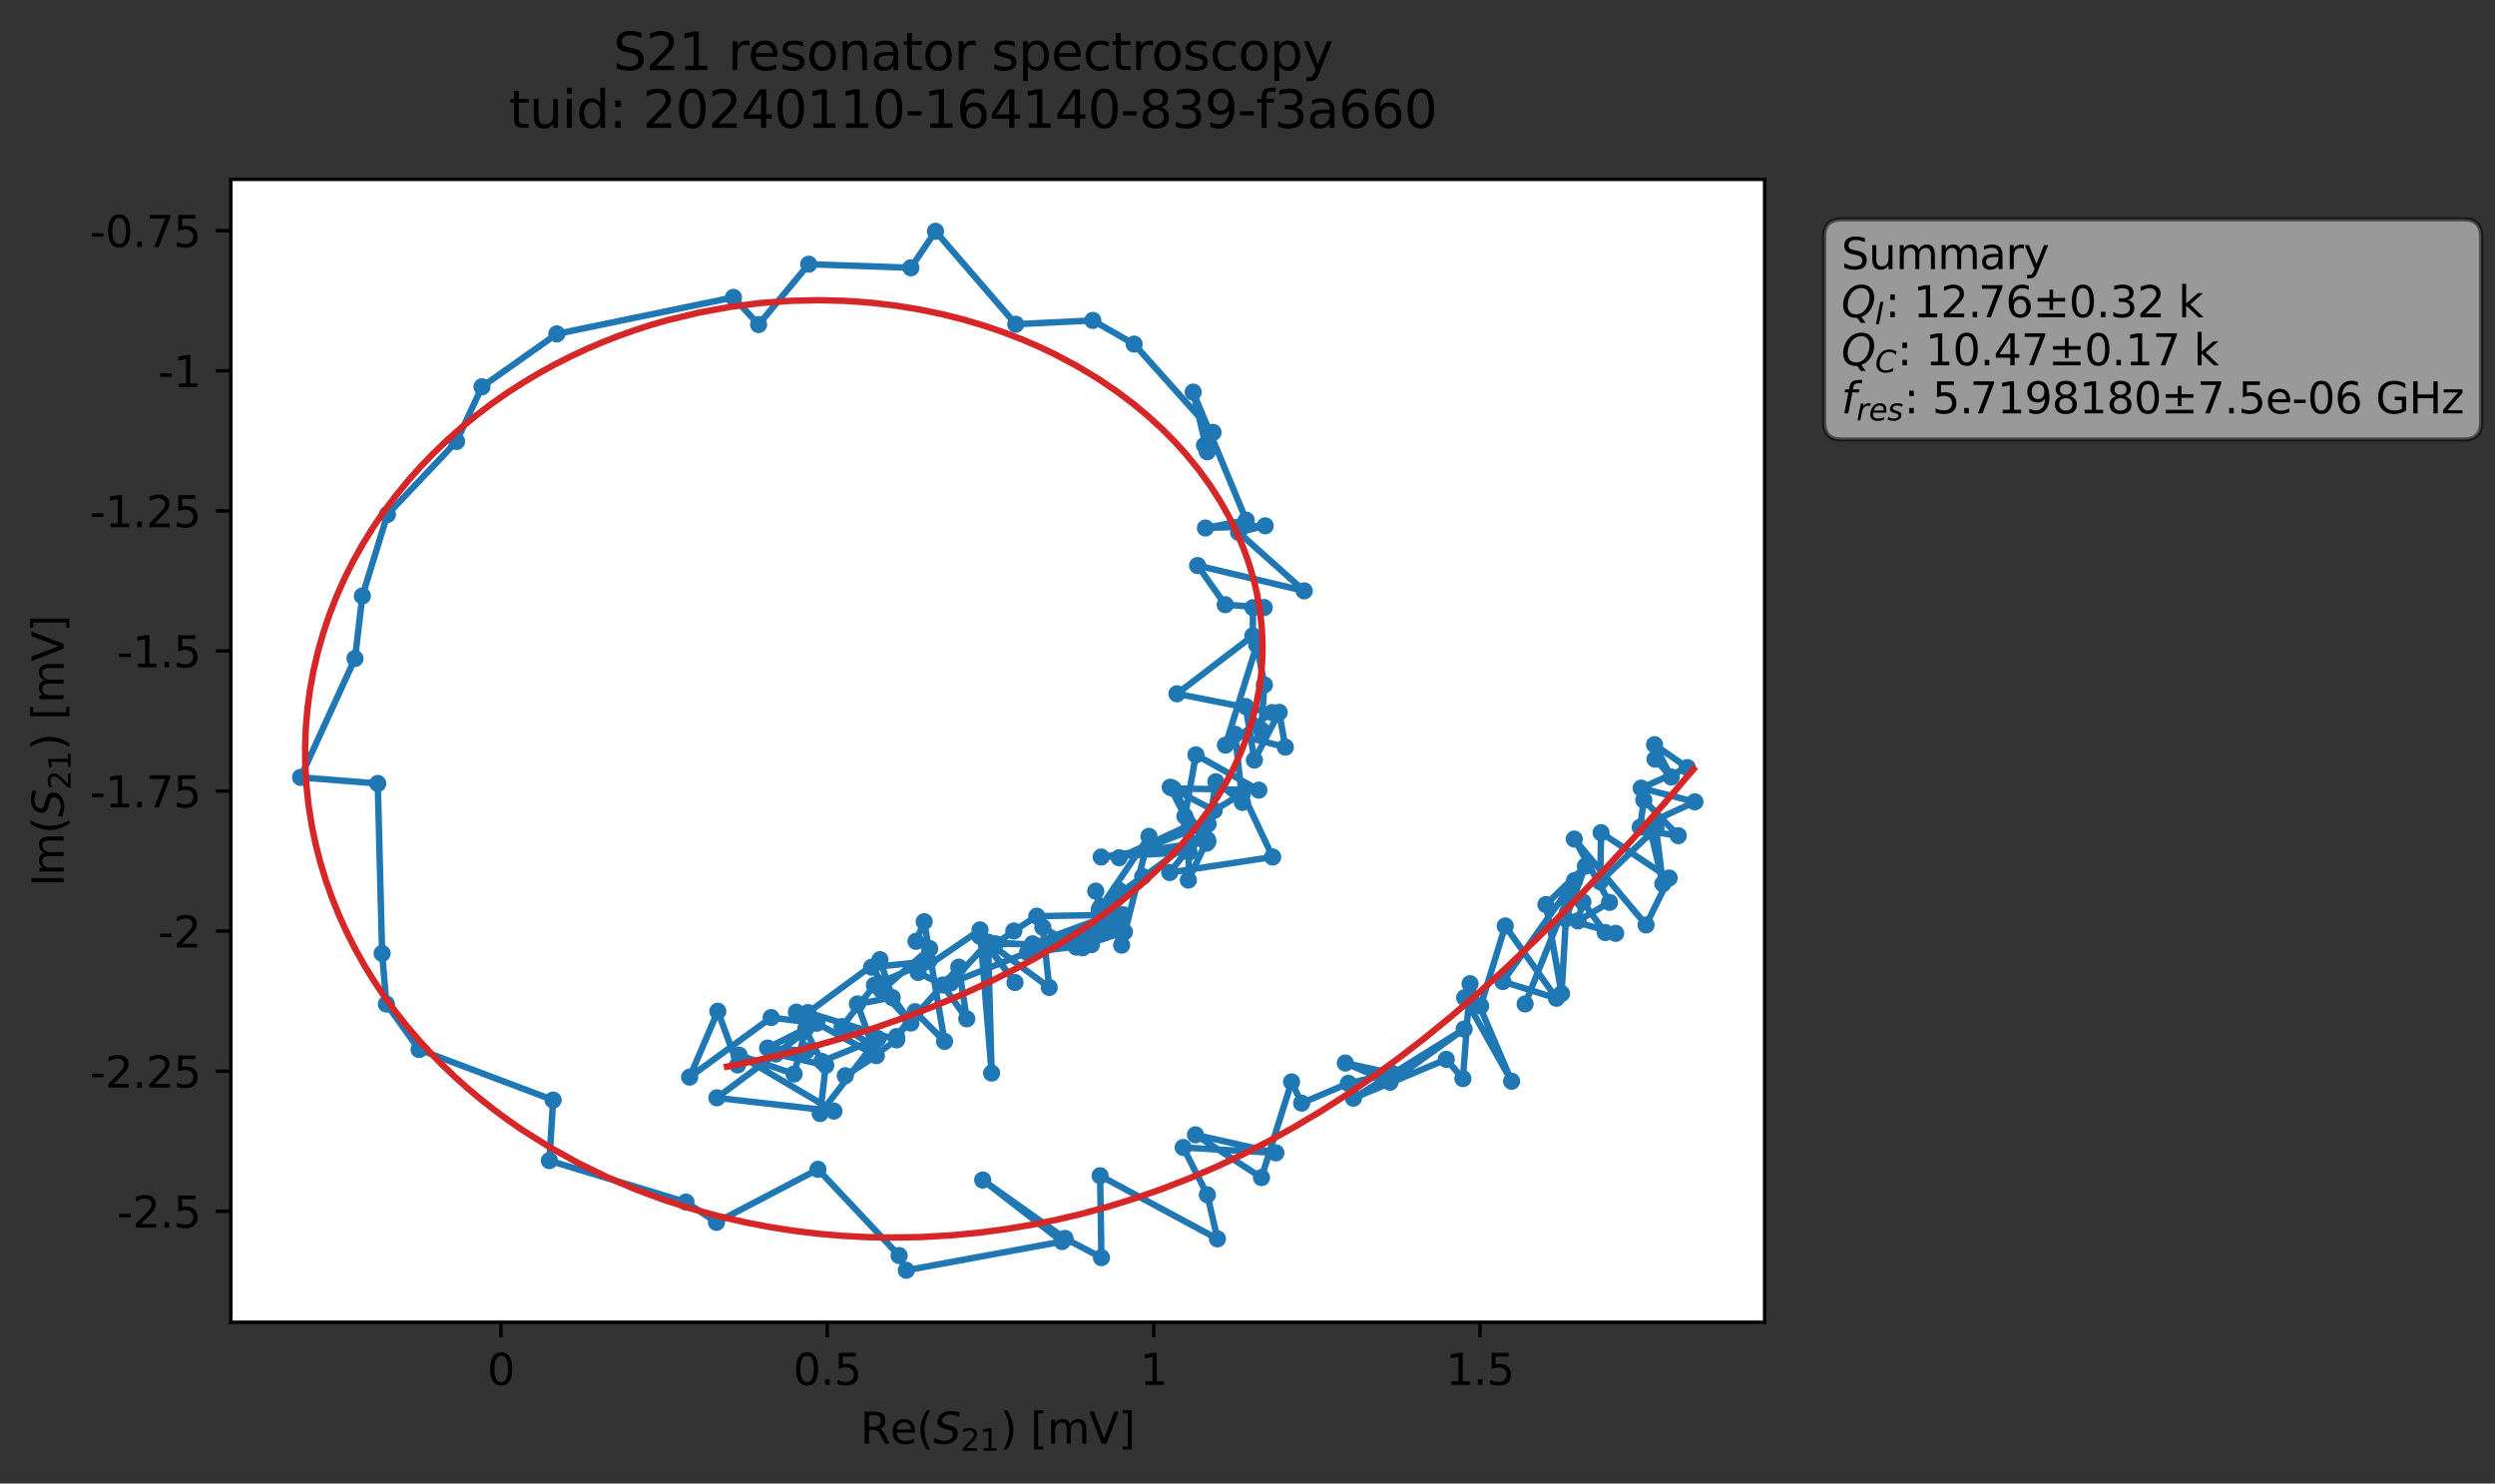 <?xml version="1.0" encoding="utf-8" standalone="no"?>
<!DOCTYPE svg PUBLIC "-//W3C//DTD SVG 1.1//EN"
  "http://www.w3.org/Graphics/SVG/1.1/DTD/svg11.dtd">
<svg xmlns:xlink="http://www.w3.org/1999/xlink" width="580.928pt" height="345.428pt" viewBox="0 0 580.928 345.428" xmlns="http://www.w3.org/2000/svg" version="1.1">
 <rect x="0" y="0" width="580.928" height="345.428" fill="#333333" stroke="none"/>
 <defs>
  <style type="text/css">*{stroke-linejoin: round; stroke-linecap: butt}</style>
 </defs>
 <g id="figure_1">
  <g id="patch_1">
   <path d="M 0 345.428 
L 580.928 345.428 
L 580.928 -0 
L 0 -0 
L 0 345.428 
z
" style="fill: none; opacity: 0"/>
  </g>
  <g id="axes_1">
   <g id="patch_2">
    <path d="M 53.752 307.872 
L 410.872 307.872 
L 410.872 41.76 
L 53.752 41.76 
z
" style="fill: #ffffff"/>
   </g>
   <g id="matplotlib.axis_1">
    <g id="xtick_1">
     <g id="line2d_1">
      <defs>
       <path id="m05676ec2c7" d="M 0 0 
L 0 3.5 
" style="stroke: #000000; stroke-width: 0.8"/>
      </defs>
      <g>
       <use xlink:href="#m05676ec2c7" x="116.624" y="307.872" style="stroke: #000000; stroke-width: 0.8"/>
      </g>
     </g>
     <g id="text_1">
      <!-- 0 -->
      <g transform="translate(113.443 322.47) scale(0.1 -0.1)">
       <defs>
        <path id="DejaVuSans-30" d="M 2034 4250 
Q 1547 4250 1301 3770 
Q 1056 3291 1056 2328 
Q 1056 1369 1301 889 
Q 1547 409 2034 409 
Q 2525 409 2770 889 
Q 3016 1369 3016 2328 
Q 3016 3291 2770 3770 
Q 2525 4250 2034 4250 
z
M 2034 4750 
Q 2819 4750 3233 4129 
Q 3647 3509 3647 2328 
Q 3647 1150 3233 529 
Q 2819 -91 2034 -91 
Q 1250 -91 836 529 
Q 422 1150 422 2328 
Q 422 3509 836 4129 
Q 1250 4750 2034 4750 
z
" transform="scale(0.016)"/>
       </defs>
       <use xlink:href="#DejaVuSans-30"/>
      </g>
     </g>
    </g>
    <g id="xtick_2">
     <g id="line2d_2">
      <g>
       <use xlink:href="#m05676ec2c7" x="192.619" y="307.872" style="stroke: #000000; stroke-width: 0.8"/>
      </g>
     </g>
     <g id="text_2">
      <!-- 0.5 -->
      <g transform="translate(184.668 322.47) scale(0.1 -0.1)">
       <defs>
        <path id="DejaVuSans-2e" d="M 684 794 
L 1344 794 
L 1344 0 
L 684 0 
L 684 794 
z
" transform="scale(0.016)"/>
        <path id="DejaVuSans-35" d="M 691 4666 
L 3169 4666 
L 3169 4134 
L 1269 4134 
L 1269 2991 
Q 1406 3038 1543 3061 
Q 1681 3084 1819 3084 
Q 2600 3084 3056 2656 
Q 3513 2228 3513 1497 
Q 3513 744 3044 326 
Q 2575 -91 1722 -91 
Q 1428 -91 1123 -41 
Q 819 9 494 109 
L 494 744 
Q 775 591 1075 516 
Q 1375 441 1709 441 
Q 2250 441 2565 725 
Q 2881 1009 2881 1497 
Q 2881 1984 2565 2268 
Q 2250 2553 1709 2553 
Q 1456 2553 1204 2497 
Q 953 2441 691 2322 
L 691 4666 
z
" transform="scale(0.016)"/>
       </defs>
       <use xlink:href="#DejaVuSans-30"/>
       <use xlink:href="#DejaVuSans-2e" x="63.623"/>
       <use xlink:href="#DejaVuSans-35" x="95.41"/>
      </g>
     </g>
    </g>
    <g id="xtick_3">
     <g id="line2d_3">
      <g>
       <use xlink:href="#m05676ec2c7" x="268.615" y="307.872" style="stroke: #000000; stroke-width: 0.8"/>
      </g>
     </g>
     <g id="text_3">
      <!-- 1 -->
      <g transform="translate(265.433 322.47) scale(0.1 -0.1)">
       <defs>
        <path id="DejaVuSans-31" d="M 794 531 
L 1825 531 
L 1825 4091 
L 703 3866 
L 703 4441 
L 1819 4666 
L 2450 4666 
L 2450 531 
L 3481 531 
L 3481 0 
L 794 0 
L 794 531 
z
" transform="scale(0.016)"/>
       </defs>
       <use xlink:href="#DejaVuSans-31"/>
      </g>
     </g>
    </g>
    <g id="xtick_4">
     <g id="line2d_4">
      <g>
       <use xlink:href="#m05676ec2c7" x="344.61" y="307.872" style="stroke: #000000; stroke-width: 0.8"/>
      </g>
     </g>
     <g id="text_4">
      <!-- 1.5 -->
      <g transform="translate(336.658 322.47) scale(0.1 -0.1)">
       <use xlink:href="#DejaVuSans-31"/>
       <use xlink:href="#DejaVuSans-2e" x="63.623"/>
       <use xlink:href="#DejaVuSans-35" x="95.41"/>
      </g>
     </g>
    </g>
    <g id="text_5">
     <!-- Re$(S_{21})$ [mV] -->
     <g transform="translate(200.312 336.149) scale(0.1 -0.1)">
      <defs>
       <path id="DejaVuSans-52" d="M 2841 2188 
Q 3044 2119 3236 1894 
Q 3428 1669 3622 1275 
L 4263 0 
L 3584 0 
L 2988 1197 
Q 2756 1666 2539 1819 
Q 2322 1972 1947 1972 
L 1259 1972 
L 1259 0 
L 628 0 
L 628 4666 
L 2053 4666 
Q 2853 4666 3247 4331 
Q 3641 3997 3641 3322 
Q 3641 2881 3436 2590 
Q 3231 2300 2841 2188 
z
M 1259 4147 
L 1259 2491 
L 2053 2491 
Q 2509 2491 2742 2702 
Q 2975 2913 2975 3322 
Q 2975 3731 2742 3939 
Q 2509 4147 2053 4147 
L 1259 4147 
z
" transform="scale(0.016)"/>
       <path id="DejaVuSans-65" d="M 3597 1894 
L 3597 1613 
L 953 1613 
Q 991 1019 1311 708 
Q 1631 397 2203 397 
Q 2534 397 2845 478 
Q 3156 559 3463 722 
L 3463 178 
Q 3153 47 2828 -22 
Q 2503 -91 2169 -91 
Q 1331 -91 842 396 
Q 353 884 353 1716 
Q 353 2575 817 3079 
Q 1281 3584 2069 3584 
Q 2775 3584 3186 3129 
Q 3597 2675 3597 1894 
z
M 3022 2063 
Q 3016 2534 2758 2815 
Q 2500 3097 2075 3097 
Q 1594 3097 1305 2825 
Q 1016 2553 972 2059 
L 3022 2063 
z
" transform="scale(0.016)"/>
       <path id="DejaVuSans-28" d="M 1984 4856 
Q 1566 4138 1362 3434 
Q 1159 2731 1159 2009 
Q 1159 1288 1364 580 
Q 1569 -128 1984 -844 
L 1484 -844 
Q 1016 -109 783 600 
Q 550 1309 550 2009 
Q 550 2706 781 3412 
Q 1013 4119 1484 4856 
L 1984 4856 
z
" transform="scale(0.016)"/>
       <path id="DejaVuSans-Oblique-53" d="M 3859 4513 
L 3738 3897 
Q 3422 4066 3111 4152 
Q 2800 4238 2509 4238 
Q 1944 4238 1609 3991 
Q 1275 3744 1275 3334 
Q 1275 3109 1398 2989 
Q 1522 2869 2034 2731 
L 2413 2638 
Q 3053 2472 3303 2217 
Q 3553 1963 3553 1503 
Q 3553 797 2998 353 
Q 2444 -91 1538 -91 
Q 1166 -91 791 -17 
Q 416 56 38 206 
L 166 856 
Q 513 641 861 531 
Q 1209 422 1556 422 
Q 2147 422 2503 684 
Q 2859 947 2859 1369 
Q 2859 1650 2717 1795 
Q 2575 1941 2106 2059 
L 1728 2156 
Q 1081 2325 845 2545 
Q 609 2766 609 3163 
Q 609 3859 1145 4304 
Q 1681 4750 2541 4750 
Q 2875 4750 3203 4690 
Q 3531 4631 3859 4513 
z
" transform="scale(0.016)"/>
       <path id="DejaVuSans-32" d="M 1228 531 
L 3431 531 
L 3431 0 
L 469 0 
L 469 531 
Q 828 903 1448 1529 
Q 2069 2156 2228 2338 
Q 2531 2678 2651 2914 
Q 2772 3150 2772 3378 
Q 2772 3750 2511 3984 
Q 2250 4219 1831 4219 
Q 1534 4219 1204 4116 
Q 875 4013 500 3803 
L 500 4441 
Q 881 4594 1212 4672 
Q 1544 4750 1819 4750 
Q 2544 4750 2975 4387 
Q 3406 4025 3406 3419 
Q 3406 3131 3298 2873 
Q 3191 2616 2906 2266 
Q 2828 2175 2409 1742 
Q 1991 1309 1228 531 
z
" transform="scale(0.016)"/>
       <path id="DejaVuSans-29" d="M 513 4856 
L 1013 4856 
Q 1481 4119 1714 3412 
Q 1947 2706 1947 2009 
Q 1947 1309 1714 600 
Q 1481 -109 1013 -844 
L 513 -844 
Q 928 -128 1133 580 
Q 1338 1288 1338 2009 
Q 1338 2731 1133 3434 
Q 928 4138 513 4856 
z
" transform="scale(0.016)"/>
       <path id="DejaVuSans-20" transform="scale(0.016)"/>
       <path id="DejaVuSans-5b" d="M 550 4863 
L 1875 4863 
L 1875 4416 
L 1125 4416 
L 1125 -397 
L 1875 -397 
L 1875 -844 
L 550 -844 
L 550 4863 
z
" transform="scale(0.016)"/>
       <path id="DejaVuSans-6d" d="M 3328 2828 
Q 3544 3216 3844 3400 
Q 4144 3584 4550 3584 
Q 5097 3584 5394 3201 
Q 5691 2819 5691 2113 
L 5691 0 
L 5113 0 
L 5113 2094 
Q 5113 2597 4934 2840 
Q 4756 3084 4391 3084 
Q 3944 3084 3684 2787 
Q 3425 2491 3425 1978 
L 3425 0 
L 2847 0 
L 2847 2094 
Q 2847 2600 2669 2842 
Q 2491 3084 2119 3084 
Q 1678 3084 1418 2786 
Q 1159 2488 1159 1978 
L 1159 0 
L 581 0 
L 581 3500 
L 1159 3500 
L 1159 2956 
Q 1356 3278 1631 3431 
Q 1906 3584 2284 3584 
Q 2666 3584 2933 3390 
Q 3200 3197 3328 2828 
z
" transform="scale(0.016)"/>
       <path id="DejaVuSans-56" d="M 1831 0 
L 50 4666 
L 709 4666 
L 2188 738 
L 3669 4666 
L 4325 4666 
L 2547 0 
L 1831 0 
z
" transform="scale(0.016)"/>
       <path id="DejaVuSans-5d" d="M 1947 4863 
L 1947 -844 
L 622 -844 
L 622 -397 
L 1369 -397 
L 1369 4416 
L 622 4416 
L 622 4863 
L 1947 4863 
z
" transform="scale(0.016)"/>
      </defs>
      <use xlink:href="#DejaVuSans-52" transform="translate(0 0.016)"/>
      <use xlink:href="#DejaVuSans-65" transform="translate(69.482 0.016)"/>
      <use xlink:href="#DejaVuSans-28" transform="translate(131.006 0.016)"/>
      <use xlink:href="#DejaVuSans-Oblique-53" transform="translate(170.02 0.016)"/>
      <use xlink:href="#DejaVuSans-32" transform="translate(233.496 -16.391) scale(0.7)"/>
      <use xlink:href="#DejaVuSans-31" transform="translate(278.032 -16.391) scale(0.7)"/>
      <use xlink:href="#DejaVuSans-29" transform="translate(325.303 0.016)"/>
      <use xlink:href="#DejaVuSans-20" transform="translate(364.316 0.016)"/>
      <use xlink:href="#DejaVuSans-5b" transform="translate(396.104 0.016)"/>
      <use xlink:href="#DejaVuSans-6d" transform="translate(435.117 0.016)"/>
      <use xlink:href="#DejaVuSans-56" transform="translate(532.529 0.016)"/>
      <use xlink:href="#DejaVuSans-5d" transform="translate(600.938 0.016)"/>
     </g>
    </g>
   </g>
   <g id="matplotlib.axis_2">
    <g id="ytick_1">
     <g id="line2d_5">
      <defs>
       <path id="m6674b2e221" d="M 0 0 
L -3.5 0 
" style="stroke: #000000; stroke-width: 0.8"/>
      </defs>
      <g>
       <use xlink:href="#m6674b2e221" x="53.752" y="282.043" style="stroke: #000000; stroke-width: 0.8"/>
      </g>
     </g>
     <g id="text_6">
      <!-- -2.5 -->
      <g transform="translate(27.241 285.842) scale(0.1 -0.1)">
       <defs>
        <path id="DejaVuSans-2d" d="M 313 2009 
L 1997 2009 
L 1997 1497 
L 313 1497 
L 313 2009 
z
" transform="scale(0.016)"/>
       </defs>
       <use xlink:href="#DejaVuSans-2d"/>
       <use xlink:href="#DejaVuSans-32" x="36.084"/>
       <use xlink:href="#DejaVuSans-2e" x="99.707"/>
       <use xlink:href="#DejaVuSans-35" x="131.494"/>
      </g>
     </g>
    </g>
    <g id="ytick_2">
     <g id="line2d_6">
      <g>
       <use xlink:href="#m6674b2e221" x="53.752" y="249.425" style="stroke: #000000; stroke-width: 0.8"/>
      </g>
     </g>
     <g id="text_7">
      <!-- -2.25 -->
      <g transform="translate(20.878 253.224) scale(0.1 -0.1)">
       <use xlink:href="#DejaVuSans-2d"/>
       <use xlink:href="#DejaVuSans-32" x="36.084"/>
       <use xlink:href="#DejaVuSans-2e" x="99.707"/>
       <use xlink:href="#DejaVuSans-32" x="131.494"/>
       <use xlink:href="#DejaVuSans-35" x="195.117"/>
      </g>
     </g>
    </g>
    <g id="ytick_3">
     <g id="line2d_7">
      <g>
       <use xlink:href="#m6674b2e221" x="53.752" y="216.807" style="stroke: #000000; stroke-width: 0.8"/>
      </g>
     </g>
     <g id="text_8">
      <!-- -2 -->
      <g transform="translate(36.781 220.607) scale(0.1 -0.1)">
       <use xlink:href="#DejaVuSans-2d"/>
       <use xlink:href="#DejaVuSans-32" x="36.084"/>
      </g>
     </g>
    </g>
    <g id="ytick_4">
     <g id="line2d_8">
      <g>
       <use xlink:href="#m6674b2e221" x="53.752" y="184.189" style="stroke: #000000; stroke-width: 0.8"/>
      </g>
     </g>
     <g id="text_9">
      <!-- -1.75 -->
      <g transform="translate(20.878 187.989) scale(0.1 -0.1)">
       <defs>
        <path id="DejaVuSans-37" d="M 525 4666 
L 3525 4666 
L 3525 4397 
L 1831 0 
L 1172 0 
L 2766 4134 
L 525 4134 
L 525 4666 
z
" transform="scale(0.016)"/>
       </defs>
       <use xlink:href="#DejaVuSans-2d"/>
       <use xlink:href="#DejaVuSans-31" x="36.084"/>
       <use xlink:href="#DejaVuSans-2e" x="99.707"/>
       <use xlink:href="#DejaVuSans-37" x="131.494"/>
       <use xlink:href="#DejaVuSans-35" x="195.117"/>
      </g>
     </g>
    </g>
    <g id="ytick_5">
     <g id="line2d_9">
      <g>
       <use xlink:href="#m6674b2e221" x="53.752" y="151.572" style="stroke: #000000; stroke-width: 0.8"/>
      </g>
     </g>
     <g id="text_10">
      <!-- -1.5 -->
      <g transform="translate(27.241 155.371) scale(0.1 -0.1)">
       <use xlink:href="#DejaVuSans-2d"/>
       <use xlink:href="#DejaVuSans-31" x="36.084"/>
       <use xlink:href="#DejaVuSans-2e" x="99.707"/>
       <use xlink:href="#DejaVuSans-35" x="131.494"/>
      </g>
     </g>
    </g>
    <g id="ytick_6">
     <g id="line2d_10">
      <g>
       <use xlink:href="#m6674b2e221" x="53.752" y="118.954" style="stroke: #000000; stroke-width: 0.8"/>
      </g>
     </g>
     <g id="text_11">
      <!-- -1.25 -->
      <g transform="translate(20.878 122.753) scale(0.1 -0.1)">
       <use xlink:href="#DejaVuSans-2d"/>
       <use xlink:href="#DejaVuSans-31" x="36.084"/>
       <use xlink:href="#DejaVuSans-2e" x="99.707"/>
       <use xlink:href="#DejaVuSans-32" x="131.494"/>
       <use xlink:href="#DejaVuSans-35" x="195.117"/>
      </g>
     </g>
    </g>
    <g id="ytick_7">
     <g id="line2d_11">
      <g>
       <use xlink:href="#m6674b2e221" x="53.752" y="86.336" style="stroke: #000000; stroke-width: 0.8"/>
      </g>
     </g>
     <g id="text_12">
      <!-- -1 -->
      <g transform="translate(36.781 90.135) scale(0.1 -0.1)">
       <use xlink:href="#DejaVuSans-2d"/>
       <use xlink:href="#DejaVuSans-31" x="36.084"/>
      </g>
     </g>
    </g>
    <g id="ytick_8">
     <g id="line2d_12">
      <g>
       <use xlink:href="#m6674b2e221" x="53.752" y="53.718" style="stroke: #000000; stroke-width: 0.8"/>
      </g>
     </g>
     <g id="text_13">
      <!-- -0.75 -->
      <g transform="translate(20.878 57.517) scale(0.1 -0.1)">
       <use xlink:href="#DejaVuSans-2d"/>
       <use xlink:href="#DejaVuSans-30" x="36.084"/>
       <use xlink:href="#DejaVuSans-2e" x="99.707"/>
       <use xlink:href="#DejaVuSans-37" x="131.494"/>
       <use xlink:href="#DejaVuSans-35" x="195.117"/>
      </g>
     </g>
    </g>
    <g id="text_14">
     <!-- Im$(S_{21})$ [mV] -->
     <g transform="translate(14.798 206.466) rotate(-90) scale(0.1 -0.1)">
      <defs>
       <path id="DejaVuSans-49" d="M 628 4666 
L 1259 4666 
L 1259 0 
L 628 0 
L 628 4666 
z
" transform="scale(0.016)"/>
      </defs>
      <use xlink:href="#DejaVuSans-49" transform="translate(0 0.016)"/>
      <use xlink:href="#DejaVuSans-6d" transform="translate(25.867 0.016)"/>
      <use xlink:href="#DejaVuSans-28" transform="translate(123.279 0.016)"/>
      <use xlink:href="#DejaVuSans-Oblique-53" transform="translate(162.293 0.016)"/>
      <use xlink:href="#DejaVuSans-32" transform="translate(225.77 -16.391) scale(0.7)"/>
      <use xlink:href="#DejaVuSans-31" transform="translate(270.306 -16.391) scale(0.7)"/>
      <use xlink:href="#DejaVuSans-29" transform="translate(317.576 0.016)"/>
      <use xlink:href="#DejaVuSans-20" transform="translate(356.59 0.016)"/>
      <use xlink:href="#DejaVuSans-5b" transform="translate(388.377 0.016)"/>
      <use xlink:href="#DejaVuSans-6d" transform="translate(427.391 0.016)"/>
      <use xlink:href="#DejaVuSans-56" transform="translate(524.803 0.016)"/>
      <use xlink:href="#DejaVuSans-5d" transform="translate(593.211 0.016)"/>
     </g>
    </g>
   </g>
   <g id="line2d_13">
    <path d="M 385.351 176.761 
L 389.126 180.922 
L 385.248 173.396 
L 392.879 178.737 
L 382.116 183.502 
L 394.639 186.7 
L 381.906 192.602 
L 382.74 186.278 
L 390.771 194.577 
L 384.376 193.613 
L 387.172 205.789 
L 385.578 192.808 
L 372.588 205.301 
L 372.791 193.877 
L 388.643 204.44 
L 383.267 215.36 
L 366.557 195.368 
L 374.752 210.12 
L 367.405 214.418 
L 368.563 210.032 
L 373.742 217.117 
L 376.186 217.319 
L 364.538 213.953 
L 369.142 201.666 
L 359.947 210.623 
L 363.589 231.351 
L 364.859 209.478 
L 355.1 233.764 
L 366.611 205.037 
L 349.913 228.54 
L 362.394 232.44 
L 350.474 215.6 
L 344.755 234.221 
L 341.033 232.303 
L 351.959 251.761 
L 342.285 229.048 
L 340.618 251.15 
L 336.753 246.659 
L 315.12 255.707 
L 340.908 239.607 
L 323.65 251.995 
L 313.243 247.522 
L 324.139 249.912 
L 313.951 252.247 
L 303.072 256.857 
L 300.732 251.905 
L 293.718 274.191 
L 278.348 264.235 
L 297.073 268.436 
L 275.489 267.181 
L 281.116 278.204 
L 283.464 288.458 
L 256.145 273.759 
L 256.461 292.831 
L 247.981 288.358 
L 228.809 274.76 
L 247.282 289.088 
L 211.023 295.776 
L 209.345 292.346 
L 190.454 272.267 
L 166.822 284.614 
L 159.711 279.894 
L 127.918 270.236 
L 128.787 256.141 
L 97.575 244.367 
L 89.969 233.779 
L 88.97 221.998 
L 87.959 182.427 
L 69.984 180.999 
L 82.654 153.324 
L 84.37 138.766 
L 90.21 119.791 
L 106.308 102.787 
L 112.228 90.053 
L 129.65 77.748 
L 170.769 69.236 
L 176.631 75.574 
L 188.305 61.518 
L 212.089 62.343 
L 217.82 53.856 
L 236.51 75.495 
L 254.452 74.612 
L 264.067 80.127 
L 282.439 100.676 
L 280.453 103.683 
L 281.101 105.199 
L 277.81 91.304 
L 290.169 121.116 
L 280.665 122.943 
L 294.581 122.427 
L 288.401 123.963 
L 303.666 137.584 
L 278.84 131.68 
L 285.278 140.795 
L 294.353 141.463 
L 291.737 141.495 
L 291.695 148.05 
L 274.04 161.541 
L 296.184 165.92 
L 285.33 173.507 
L 292.627 150.194 
L 294.4 159.454 
L 293.639 169.954 
L 290.04 164.493 
L 292.066 176.969 
L 297.841 165.859 
L 299.28 173.962 
L 287.58 170.967 
L 289.274 186.841 
L 283.099 182.014 
L 280.93 196.339 
L 273.095 183.562 
L 293.109 183.975 
L 278.457 175.756 
L 275.893 190.069 
L 272.471 183.296 
L 282.705 188.715 
L 289.324 184.678 
L 296.324 199.543 
L 272.358 203.168 
L 281.292 191.855 
L 260.575 199.714 
L 276.933 192.148 
L 281.139 195.501 
L 276.687 204.926 
L 276.864 198.426 
L 256.395 199.545 
L 281.233 195.959 
L 277.144 196.124 
L 255.933 211.803 
L 267.517 194.74 
L 261.16 220.073 
L 255.127 207.491 
L 256.19 211.257 
L 266.067 204.093 
L 251.625 220.367 
L 261.813 216.988 
L 240.412 219.756 
L 257.695 213.387 
L 260.511 207.292 
L 252.074 220.679 
L 260.449 214.875 
L 239.24 221.8 
L 254.121 219.966 
L 231.826 219.767 
L 236.05 216.781 
L 241.399 213.321 
L 261.434 212.974 
L 221.385 228.879 
L 230.126 219.386 
L 250.608 220.529 
L 242.809 215.903 
L 244.298 229.914 
L 228.156 218.003 
L 236.332 228.768 
L 230.073 220.17 
L 230.887 249.856 
L 228.187 216.521 
L 213.769 226.425 
L 219.497 229.352 
L 225.104 237.232 
L 223.24 225.19 
L 208.75 241.357 
L 213.078 235.56 
L 219.931 242.483 
L 215.186 214.602 
L 213.28 219.176 
L 216.467 220.863 
L 205.275 230.641 
L 212.097 238.207 
L 202.97 225.209 
L 216.233 223.831 
L 203.603 229.385 
L 196.071 239.028 
L 203.084 243.376 
L 199.636 233.765 
L 207.745 232.275 
L 204.892 223.448 
L 188.127 235.773 
L 208.789 242.126 
L 196.813 250.474 
L 204.055 245.802 
L 185.436 235.672 
L 191.342 247.137 
L 204.402 241.822 
L 190.969 259.279 
L 192.276 248.057 
L 180.655 245.41 
L 187.819 244.664 
L 178.731 244.021 
L 187.64 239.491 
L 184.902 250.069 
L 172.096 245.686 
L 194.173 258.71 
L 166.917 255.618 
L 190.181 238.253 
L 179.558 236.932 
L 160.575 250.798 
L 167.137 235.458 
L 171.743 247.966 
L 171.743 247.966 
" clip-path="url(#paa80dba2af)" style="fill: none; stroke: #1f77b4; stroke-width: 1.5; stroke-linecap: square"/>
    <defs>
     <path id="mac747e54d2" d="M 0 1.5 
C 0.398 1.5 0.779 1.342 1.061 1.061 
C 1.342 0.779 1.5 0.398 1.5 0 
C 1.5 -0.398 1.342 -0.779 1.061 -1.061 
C 0.779 -1.342 0.398 -1.5 0 -1.5 
C -0.398 -1.5 -0.779 -1.342 -1.061 -1.061 
C -1.342 -0.779 -1.5 -0.398 -1.5 0 
C -1.5 0.398 -1.342 0.779 -1.061 1.061 
C -0.779 1.342 -0.398 1.5 0 1.5 
z
" style="stroke: #1f77b4"/>
    </defs>
    <g clip-path="url(#paa80dba2af)">
     <use xlink:href="#mac747e54d2" x="385.351" y="176.761" style="fill: #1f77b4; stroke: #1f77b4"/>
     <use xlink:href="#mac747e54d2" x="389.126" y="180.922" style="fill: #1f77b4; stroke: #1f77b4"/>
     <use xlink:href="#mac747e54d2" x="385.248" y="173.396" style="fill: #1f77b4; stroke: #1f77b4"/>
     <use xlink:href="#mac747e54d2" x="392.879" y="178.737" style="fill: #1f77b4; stroke: #1f77b4"/>
     <use xlink:href="#mac747e54d2" x="382.116" y="183.502" style="fill: #1f77b4; stroke: #1f77b4"/>
     <use xlink:href="#mac747e54d2" x="394.639" y="186.7" style="fill: #1f77b4; stroke: #1f77b4"/>
     <use xlink:href="#mac747e54d2" x="381.906" y="192.602" style="fill: #1f77b4; stroke: #1f77b4"/>
     <use xlink:href="#mac747e54d2" x="382.74" y="186.278" style="fill: #1f77b4; stroke: #1f77b4"/>
     <use xlink:href="#mac747e54d2" x="390.771" y="194.577" style="fill: #1f77b4; stroke: #1f77b4"/>
     <use xlink:href="#mac747e54d2" x="384.376" y="193.613" style="fill: #1f77b4; stroke: #1f77b4"/>
     <use xlink:href="#mac747e54d2" x="387.172" y="205.789" style="fill: #1f77b4; stroke: #1f77b4"/>
     <use xlink:href="#mac747e54d2" x="385.578" y="192.808" style="fill: #1f77b4; stroke: #1f77b4"/>
     <use xlink:href="#mac747e54d2" x="372.588" y="205.301" style="fill: #1f77b4; stroke: #1f77b4"/>
     <use xlink:href="#mac747e54d2" x="372.791" y="193.877" style="fill: #1f77b4; stroke: #1f77b4"/>
     <use xlink:href="#mac747e54d2" x="388.643" y="204.44" style="fill: #1f77b4; stroke: #1f77b4"/>
     <use xlink:href="#mac747e54d2" x="383.267" y="215.36" style="fill: #1f77b4; stroke: #1f77b4"/>
     <use xlink:href="#mac747e54d2" x="366.557" y="195.368" style="fill: #1f77b4; stroke: #1f77b4"/>
     <use xlink:href="#mac747e54d2" x="374.752" y="210.12" style="fill: #1f77b4; stroke: #1f77b4"/>
     <use xlink:href="#mac747e54d2" x="367.405" y="214.418" style="fill: #1f77b4; stroke: #1f77b4"/>
     <use xlink:href="#mac747e54d2" x="368.563" y="210.032" style="fill: #1f77b4; stroke: #1f77b4"/>
     <use xlink:href="#mac747e54d2" x="373.742" y="217.117" style="fill: #1f77b4; stroke: #1f77b4"/>
     <use xlink:href="#mac747e54d2" x="376.186" y="217.319" style="fill: #1f77b4; stroke: #1f77b4"/>
     <use xlink:href="#mac747e54d2" x="364.538" y="213.953" style="fill: #1f77b4; stroke: #1f77b4"/>
     <use xlink:href="#mac747e54d2" x="369.142" y="201.666" style="fill: #1f77b4; stroke: #1f77b4"/>
     <use xlink:href="#mac747e54d2" x="359.947" y="210.623" style="fill: #1f77b4; stroke: #1f77b4"/>
     <use xlink:href="#mac747e54d2" x="363.589" y="231.351" style="fill: #1f77b4; stroke: #1f77b4"/>
     <use xlink:href="#mac747e54d2" x="364.859" y="209.478" style="fill: #1f77b4; stroke: #1f77b4"/>
     <use xlink:href="#mac747e54d2" x="355.1" y="233.764" style="fill: #1f77b4; stroke: #1f77b4"/>
     <use xlink:href="#mac747e54d2" x="366.611" y="205.037" style="fill: #1f77b4; stroke: #1f77b4"/>
     <use xlink:href="#mac747e54d2" x="349.913" y="228.54" style="fill: #1f77b4; stroke: #1f77b4"/>
     <use xlink:href="#mac747e54d2" x="362.394" y="232.44" style="fill: #1f77b4; stroke: #1f77b4"/>
     <use xlink:href="#mac747e54d2" x="350.474" y="215.6" style="fill: #1f77b4; stroke: #1f77b4"/>
     <use xlink:href="#mac747e54d2" x="344.755" y="234.221" style="fill: #1f77b4; stroke: #1f77b4"/>
     <use xlink:href="#mac747e54d2" x="341.033" y="232.303" style="fill: #1f77b4; stroke: #1f77b4"/>
     <use xlink:href="#mac747e54d2" x="351.959" y="251.761" style="fill: #1f77b4; stroke: #1f77b4"/>
     <use xlink:href="#mac747e54d2" x="342.285" y="229.048" style="fill: #1f77b4; stroke: #1f77b4"/>
     <use xlink:href="#mac747e54d2" x="340.618" y="251.15" style="fill: #1f77b4; stroke: #1f77b4"/>
     <use xlink:href="#mac747e54d2" x="336.753" y="246.659" style="fill: #1f77b4; stroke: #1f77b4"/>
     <use xlink:href="#mac747e54d2" x="315.12" y="255.707" style="fill: #1f77b4; stroke: #1f77b4"/>
     <use xlink:href="#mac747e54d2" x="340.908" y="239.607" style="fill: #1f77b4; stroke: #1f77b4"/>
     <use xlink:href="#mac747e54d2" x="323.65" y="251.995" style="fill: #1f77b4; stroke: #1f77b4"/>
     <use xlink:href="#mac747e54d2" x="313.243" y="247.522" style="fill: #1f77b4; stroke: #1f77b4"/>
     <use xlink:href="#mac747e54d2" x="324.139" y="249.912" style="fill: #1f77b4; stroke: #1f77b4"/>
     <use xlink:href="#mac747e54d2" x="313.951" y="252.247" style="fill: #1f77b4; stroke: #1f77b4"/>
     <use xlink:href="#mac747e54d2" x="303.072" y="256.857" style="fill: #1f77b4; stroke: #1f77b4"/>
     <use xlink:href="#mac747e54d2" x="300.732" y="251.905" style="fill: #1f77b4; stroke: #1f77b4"/>
     <use xlink:href="#mac747e54d2" x="293.718" y="274.191" style="fill: #1f77b4; stroke: #1f77b4"/>
     <use xlink:href="#mac747e54d2" x="278.348" y="264.235" style="fill: #1f77b4; stroke: #1f77b4"/>
     <use xlink:href="#mac747e54d2" x="297.073" y="268.436" style="fill: #1f77b4; stroke: #1f77b4"/>
     <use xlink:href="#mac747e54d2" x="275.489" y="267.181" style="fill: #1f77b4; stroke: #1f77b4"/>
     <use xlink:href="#mac747e54d2" x="281.116" y="278.204" style="fill: #1f77b4; stroke: #1f77b4"/>
     <use xlink:href="#mac747e54d2" x="283.464" y="288.458" style="fill: #1f77b4; stroke: #1f77b4"/>
     <use xlink:href="#mac747e54d2" x="256.145" y="273.759" style="fill: #1f77b4; stroke: #1f77b4"/>
     <use xlink:href="#mac747e54d2" x="256.461" y="292.831" style="fill: #1f77b4; stroke: #1f77b4"/>
     <use xlink:href="#mac747e54d2" x="247.981" y="288.358" style="fill: #1f77b4; stroke: #1f77b4"/>
     <use xlink:href="#mac747e54d2" x="228.809" y="274.76" style="fill: #1f77b4; stroke: #1f77b4"/>
     <use xlink:href="#mac747e54d2" x="247.282" y="289.088" style="fill: #1f77b4; stroke: #1f77b4"/>
     <use xlink:href="#mac747e54d2" x="211.023" y="295.776" style="fill: #1f77b4; stroke: #1f77b4"/>
     <use xlink:href="#mac747e54d2" x="209.345" y="292.346" style="fill: #1f77b4; stroke: #1f77b4"/>
     <use xlink:href="#mac747e54d2" x="190.454" y="272.267" style="fill: #1f77b4; stroke: #1f77b4"/>
     <use xlink:href="#mac747e54d2" x="166.822" y="284.614" style="fill: #1f77b4; stroke: #1f77b4"/>
     <use xlink:href="#mac747e54d2" x="159.711" y="279.894" style="fill: #1f77b4; stroke: #1f77b4"/>
     <use xlink:href="#mac747e54d2" x="127.918" y="270.236" style="fill: #1f77b4; stroke: #1f77b4"/>
     <use xlink:href="#mac747e54d2" x="128.787" y="256.141" style="fill: #1f77b4; stroke: #1f77b4"/>
     <use xlink:href="#mac747e54d2" x="97.575" y="244.367" style="fill: #1f77b4; stroke: #1f77b4"/>
     <use xlink:href="#mac747e54d2" x="89.969" y="233.779" style="fill: #1f77b4; stroke: #1f77b4"/>
     <use xlink:href="#mac747e54d2" x="88.97" y="221.998" style="fill: #1f77b4; stroke: #1f77b4"/>
     <use xlink:href="#mac747e54d2" x="87.959" y="182.427" style="fill: #1f77b4; stroke: #1f77b4"/>
     <use xlink:href="#mac747e54d2" x="69.984" y="180.999" style="fill: #1f77b4; stroke: #1f77b4"/>
     <use xlink:href="#mac747e54d2" x="82.654" y="153.324" style="fill: #1f77b4; stroke: #1f77b4"/>
     <use xlink:href="#mac747e54d2" x="84.37" y="138.766" style="fill: #1f77b4; stroke: #1f77b4"/>
     <use xlink:href="#mac747e54d2" x="90.21" y="119.791" style="fill: #1f77b4; stroke: #1f77b4"/>
     <use xlink:href="#mac747e54d2" x="106.308" y="102.787" style="fill: #1f77b4; stroke: #1f77b4"/>
     <use xlink:href="#mac747e54d2" x="112.228" y="90.053" style="fill: #1f77b4; stroke: #1f77b4"/>
     <use xlink:href="#mac747e54d2" x="129.65" y="77.748" style="fill: #1f77b4; stroke: #1f77b4"/>
     <use xlink:href="#mac747e54d2" x="170.769" y="69.236" style="fill: #1f77b4; stroke: #1f77b4"/>
     <use xlink:href="#mac747e54d2" x="176.631" y="75.574" style="fill: #1f77b4; stroke: #1f77b4"/>
     <use xlink:href="#mac747e54d2" x="188.305" y="61.518" style="fill: #1f77b4; stroke: #1f77b4"/>
     <use xlink:href="#mac747e54d2" x="212.089" y="62.343" style="fill: #1f77b4; stroke: #1f77b4"/>
     <use xlink:href="#mac747e54d2" x="217.82" y="53.856" style="fill: #1f77b4; stroke: #1f77b4"/>
     <use xlink:href="#mac747e54d2" x="236.51" y="75.495" style="fill: #1f77b4; stroke: #1f77b4"/>
     <use xlink:href="#mac747e54d2" x="254.452" y="74.612" style="fill: #1f77b4; stroke: #1f77b4"/>
     <use xlink:href="#mac747e54d2" x="264.067" y="80.127" style="fill: #1f77b4; stroke: #1f77b4"/>
     <use xlink:href="#mac747e54d2" x="282.439" y="100.676" style="fill: #1f77b4; stroke: #1f77b4"/>
     <use xlink:href="#mac747e54d2" x="280.453" y="103.683" style="fill: #1f77b4; stroke: #1f77b4"/>
     <use xlink:href="#mac747e54d2" x="281.101" y="105.199" style="fill: #1f77b4; stroke: #1f77b4"/>
     <use xlink:href="#mac747e54d2" x="277.81" y="91.304" style="fill: #1f77b4; stroke: #1f77b4"/>
     <use xlink:href="#mac747e54d2" x="290.169" y="121.116" style="fill: #1f77b4; stroke: #1f77b4"/>
     <use xlink:href="#mac747e54d2" x="280.665" y="122.943" style="fill: #1f77b4; stroke: #1f77b4"/>
     <use xlink:href="#mac747e54d2" x="294.581" y="122.427" style="fill: #1f77b4; stroke: #1f77b4"/>
     <use xlink:href="#mac747e54d2" x="288.401" y="123.963" style="fill: #1f77b4; stroke: #1f77b4"/>
     <use xlink:href="#mac747e54d2" x="303.666" y="137.584" style="fill: #1f77b4; stroke: #1f77b4"/>
     <use xlink:href="#mac747e54d2" x="278.84" y="131.68" style="fill: #1f77b4; stroke: #1f77b4"/>
     <use xlink:href="#mac747e54d2" x="285.278" y="140.795" style="fill: #1f77b4; stroke: #1f77b4"/>
     <use xlink:href="#mac747e54d2" x="294.353" y="141.463" style="fill: #1f77b4; stroke: #1f77b4"/>
     <use xlink:href="#mac747e54d2" x="291.737" y="141.495" style="fill: #1f77b4; stroke: #1f77b4"/>
     <use xlink:href="#mac747e54d2" x="291.695" y="148.05" style="fill: #1f77b4; stroke: #1f77b4"/>
     <use xlink:href="#mac747e54d2" x="274.04" y="161.541" style="fill: #1f77b4; stroke: #1f77b4"/>
     <use xlink:href="#mac747e54d2" x="296.184" y="165.92" style="fill: #1f77b4; stroke: #1f77b4"/>
     <use xlink:href="#mac747e54d2" x="285.33" y="173.507" style="fill: #1f77b4; stroke: #1f77b4"/>
     <use xlink:href="#mac747e54d2" x="292.627" y="150.194" style="fill: #1f77b4; stroke: #1f77b4"/>
     <use xlink:href="#mac747e54d2" x="294.4" y="159.454" style="fill: #1f77b4; stroke: #1f77b4"/>
     <use xlink:href="#mac747e54d2" x="293.639" y="169.954" style="fill: #1f77b4; stroke: #1f77b4"/>
     <use xlink:href="#mac747e54d2" x="290.04" y="164.493" style="fill: #1f77b4; stroke: #1f77b4"/>
     <use xlink:href="#mac747e54d2" x="292.066" y="176.969" style="fill: #1f77b4; stroke: #1f77b4"/>
     <use xlink:href="#mac747e54d2" x="297.841" y="165.859" style="fill: #1f77b4; stroke: #1f77b4"/>
     <use xlink:href="#mac747e54d2" x="299.28" y="173.962" style="fill: #1f77b4; stroke: #1f77b4"/>
     <use xlink:href="#mac747e54d2" x="287.58" y="170.967" style="fill: #1f77b4; stroke: #1f77b4"/>
     <use xlink:href="#mac747e54d2" x="289.274" y="186.841" style="fill: #1f77b4; stroke: #1f77b4"/>
     <use xlink:href="#mac747e54d2" x="283.099" y="182.014" style="fill: #1f77b4; stroke: #1f77b4"/>
     <use xlink:href="#mac747e54d2" x="280.93" y="196.339" style="fill: #1f77b4; stroke: #1f77b4"/>
     <use xlink:href="#mac747e54d2" x="273.095" y="183.562" style="fill: #1f77b4; stroke: #1f77b4"/>
     <use xlink:href="#mac747e54d2" x="293.109" y="183.975" style="fill: #1f77b4; stroke: #1f77b4"/>
     <use xlink:href="#mac747e54d2" x="278.457" y="175.756" style="fill: #1f77b4; stroke: #1f77b4"/>
     <use xlink:href="#mac747e54d2" x="275.893" y="190.069" style="fill: #1f77b4; stroke: #1f77b4"/>
     <use xlink:href="#mac747e54d2" x="272.471" y="183.296" style="fill: #1f77b4; stroke: #1f77b4"/>
     <use xlink:href="#mac747e54d2" x="282.705" y="188.715" style="fill: #1f77b4; stroke: #1f77b4"/>
     <use xlink:href="#mac747e54d2" x="289.324" y="184.678" style="fill: #1f77b4; stroke: #1f77b4"/>
     <use xlink:href="#mac747e54d2" x="296.324" y="199.543" style="fill: #1f77b4; stroke: #1f77b4"/>
     <use xlink:href="#mac747e54d2" x="272.358" y="203.168" style="fill: #1f77b4; stroke: #1f77b4"/>
     <use xlink:href="#mac747e54d2" x="281.292" y="191.855" style="fill: #1f77b4; stroke: #1f77b4"/>
     <use xlink:href="#mac747e54d2" x="260.575" y="199.714" style="fill: #1f77b4; stroke: #1f77b4"/>
     <use xlink:href="#mac747e54d2" x="276.933" y="192.148" style="fill: #1f77b4; stroke: #1f77b4"/>
     <use xlink:href="#mac747e54d2" x="281.139" y="195.501" style="fill: #1f77b4; stroke: #1f77b4"/>
     <use xlink:href="#mac747e54d2" x="276.687" y="204.926" style="fill: #1f77b4; stroke: #1f77b4"/>
     <use xlink:href="#mac747e54d2" x="276.864" y="198.426" style="fill: #1f77b4; stroke: #1f77b4"/>
     <use xlink:href="#mac747e54d2" x="256.395" y="199.545" style="fill: #1f77b4; stroke: #1f77b4"/>
     <use xlink:href="#mac747e54d2" x="281.233" y="195.959" style="fill: #1f77b4; stroke: #1f77b4"/>
     <use xlink:href="#mac747e54d2" x="277.144" y="196.124" style="fill: #1f77b4; stroke: #1f77b4"/>
     <use xlink:href="#mac747e54d2" x="255.933" y="211.803" style="fill: #1f77b4; stroke: #1f77b4"/>
     <use xlink:href="#mac747e54d2" x="267.517" y="194.74" style="fill: #1f77b4; stroke: #1f77b4"/>
     <use xlink:href="#mac747e54d2" x="261.16" y="220.073" style="fill: #1f77b4; stroke: #1f77b4"/>
     <use xlink:href="#mac747e54d2" x="255.127" y="207.491" style="fill: #1f77b4; stroke: #1f77b4"/>
     <use xlink:href="#mac747e54d2" x="256.19" y="211.257" style="fill: #1f77b4; stroke: #1f77b4"/>
     <use xlink:href="#mac747e54d2" x="266.067" y="204.093" style="fill: #1f77b4; stroke: #1f77b4"/>
     <use xlink:href="#mac747e54d2" x="251.625" y="220.367" style="fill: #1f77b4; stroke: #1f77b4"/>
     <use xlink:href="#mac747e54d2" x="261.813" y="216.988" style="fill: #1f77b4; stroke: #1f77b4"/>
     <use xlink:href="#mac747e54d2" x="240.412" y="219.756" style="fill: #1f77b4; stroke: #1f77b4"/>
     <use xlink:href="#mac747e54d2" x="257.695" y="213.387" style="fill: #1f77b4; stroke: #1f77b4"/>
     <use xlink:href="#mac747e54d2" x="260.511" y="207.292" style="fill: #1f77b4; stroke: #1f77b4"/>
     <use xlink:href="#mac747e54d2" x="252.074" y="220.679" style="fill: #1f77b4; stroke: #1f77b4"/>
     <use xlink:href="#mac747e54d2" x="260.449" y="214.875" style="fill: #1f77b4; stroke: #1f77b4"/>
     <use xlink:href="#mac747e54d2" x="239.24" y="221.8" style="fill: #1f77b4; stroke: #1f77b4"/>
     <use xlink:href="#mac747e54d2" x="254.121" y="219.966" style="fill: #1f77b4; stroke: #1f77b4"/>
     <use xlink:href="#mac747e54d2" x="231.826" y="219.767" style="fill: #1f77b4; stroke: #1f77b4"/>
     <use xlink:href="#mac747e54d2" x="236.05" y="216.781" style="fill: #1f77b4; stroke: #1f77b4"/>
     <use xlink:href="#mac747e54d2" x="241.399" y="213.321" style="fill: #1f77b4; stroke: #1f77b4"/>
     <use xlink:href="#mac747e54d2" x="261.434" y="212.974" style="fill: #1f77b4; stroke: #1f77b4"/>
     <use xlink:href="#mac747e54d2" x="221.385" y="228.879" style="fill: #1f77b4; stroke: #1f77b4"/>
     <use xlink:href="#mac747e54d2" x="230.126" y="219.386" style="fill: #1f77b4; stroke: #1f77b4"/>
     <use xlink:href="#mac747e54d2" x="250.608" y="220.529" style="fill: #1f77b4; stroke: #1f77b4"/>
     <use xlink:href="#mac747e54d2" x="242.809" y="215.903" style="fill: #1f77b4; stroke: #1f77b4"/>
     <use xlink:href="#mac747e54d2" x="244.298" y="229.914" style="fill: #1f77b4; stroke: #1f77b4"/>
     <use xlink:href="#mac747e54d2" x="228.156" y="218.003" style="fill: #1f77b4; stroke: #1f77b4"/>
     <use xlink:href="#mac747e54d2" x="236.332" y="228.768" style="fill: #1f77b4; stroke: #1f77b4"/>
     <use xlink:href="#mac747e54d2" x="230.073" y="220.17" style="fill: #1f77b4; stroke: #1f77b4"/>
     <use xlink:href="#mac747e54d2" x="230.887" y="249.856" style="fill: #1f77b4; stroke: #1f77b4"/>
     <use xlink:href="#mac747e54d2" x="228.187" y="216.521" style="fill: #1f77b4; stroke: #1f77b4"/>
     <use xlink:href="#mac747e54d2" x="213.769" y="226.425" style="fill: #1f77b4; stroke: #1f77b4"/>
     <use xlink:href="#mac747e54d2" x="219.497" y="229.352" style="fill: #1f77b4; stroke: #1f77b4"/>
     <use xlink:href="#mac747e54d2" x="225.104" y="237.232" style="fill: #1f77b4; stroke: #1f77b4"/>
     <use xlink:href="#mac747e54d2" x="223.24" y="225.19" style="fill: #1f77b4; stroke: #1f77b4"/>
     <use xlink:href="#mac747e54d2" x="208.75" y="241.357" style="fill: #1f77b4; stroke: #1f77b4"/>
     <use xlink:href="#mac747e54d2" x="213.078" y="235.56" style="fill: #1f77b4; stroke: #1f77b4"/>
     <use xlink:href="#mac747e54d2" x="219.931" y="242.483" style="fill: #1f77b4; stroke: #1f77b4"/>
     <use xlink:href="#mac747e54d2" x="215.186" y="214.602" style="fill: #1f77b4; stroke: #1f77b4"/>
     <use xlink:href="#mac747e54d2" x="213.28" y="219.176" style="fill: #1f77b4; stroke: #1f77b4"/>
     <use xlink:href="#mac747e54d2" x="216.467" y="220.863" style="fill: #1f77b4; stroke: #1f77b4"/>
     <use xlink:href="#mac747e54d2" x="205.275" y="230.641" style="fill: #1f77b4; stroke: #1f77b4"/>
     <use xlink:href="#mac747e54d2" x="212.097" y="238.207" style="fill: #1f77b4; stroke: #1f77b4"/>
     <use xlink:href="#mac747e54d2" x="202.97" y="225.209" style="fill: #1f77b4; stroke: #1f77b4"/>
     <use xlink:href="#mac747e54d2" x="216.233" y="223.831" style="fill: #1f77b4; stroke: #1f77b4"/>
     <use xlink:href="#mac747e54d2" x="203.603" y="229.385" style="fill: #1f77b4; stroke: #1f77b4"/>
     <use xlink:href="#mac747e54d2" x="196.071" y="239.028" style="fill: #1f77b4; stroke: #1f77b4"/>
     <use xlink:href="#mac747e54d2" x="203.084" y="243.376" style="fill: #1f77b4; stroke: #1f77b4"/>
     <use xlink:href="#mac747e54d2" x="199.636" y="233.765" style="fill: #1f77b4; stroke: #1f77b4"/>
     <use xlink:href="#mac747e54d2" x="207.745" y="232.275" style="fill: #1f77b4; stroke: #1f77b4"/>
     <use xlink:href="#mac747e54d2" x="204.892" y="223.448" style="fill: #1f77b4; stroke: #1f77b4"/>
     <use xlink:href="#mac747e54d2" x="188.127" y="235.773" style="fill: #1f77b4; stroke: #1f77b4"/>
     <use xlink:href="#mac747e54d2" x="208.789" y="242.126" style="fill: #1f77b4; stroke: #1f77b4"/>
     <use xlink:href="#mac747e54d2" x="196.813" y="250.474" style="fill: #1f77b4; stroke: #1f77b4"/>
     <use xlink:href="#mac747e54d2" x="204.055" y="245.802" style="fill: #1f77b4; stroke: #1f77b4"/>
     <use xlink:href="#mac747e54d2" x="185.436" y="235.672" style="fill: #1f77b4; stroke: #1f77b4"/>
     <use xlink:href="#mac747e54d2" x="191.342" y="247.137" style="fill: #1f77b4; stroke: #1f77b4"/>
     <use xlink:href="#mac747e54d2" x="204.402" y="241.822" style="fill: #1f77b4; stroke: #1f77b4"/>
     <use xlink:href="#mac747e54d2" x="190.969" y="259.279" style="fill: #1f77b4; stroke: #1f77b4"/>
     <use xlink:href="#mac747e54d2" x="192.276" y="248.057" style="fill: #1f77b4; stroke: #1f77b4"/>
     <use xlink:href="#mac747e54d2" x="180.655" y="245.41" style="fill: #1f77b4; stroke: #1f77b4"/>
     <use xlink:href="#mac747e54d2" x="187.819" y="244.664" style="fill: #1f77b4; stroke: #1f77b4"/>
     <use xlink:href="#mac747e54d2" x="178.731" y="244.021" style="fill: #1f77b4; stroke: #1f77b4"/>
     <use xlink:href="#mac747e54d2" x="187.64" y="239.491" style="fill: #1f77b4; stroke: #1f77b4"/>
     <use xlink:href="#mac747e54d2" x="184.902" y="250.069" style="fill: #1f77b4; stroke: #1f77b4"/>
     <use xlink:href="#mac747e54d2" x="172.096" y="245.686" style="fill: #1f77b4; stroke: #1f77b4"/>
     <use xlink:href="#mac747e54d2" x="194.173" y="258.71" style="fill: #1f77b4; stroke: #1f77b4"/>
     <use xlink:href="#mac747e54d2" x="166.917" y="255.618" style="fill: #1f77b4; stroke: #1f77b4"/>
     <use xlink:href="#mac747e54d2" x="190.181" y="238.253" style="fill: #1f77b4; stroke: #1f77b4"/>
     <use xlink:href="#mac747e54d2" x="179.558" y="236.932" style="fill: #1f77b4; stroke: #1f77b4"/>
     <use xlink:href="#mac747e54d2" x="160.575" y="250.798" style="fill: #1f77b4; stroke: #1f77b4"/>
     <use xlink:href="#mac747e54d2" x="167.137" y="235.458" style="fill: #1f77b4; stroke: #1f77b4"/>
     <use xlink:href="#mac747e54d2" x="171.743" y="247.966" style="fill: #1f77b4; stroke: #1f77b4"/>
    </g>
   </g>
   <g id="line2d_14">
    <path d="M 394.335 179.077 
L 387.14 187.5 
L 379.583 196.001 
L 372.16 204.02 
L 364.928 211.524 
L 357.603 218.802 
L 350.601 225.444 
L 344.103 231.318 
L 337.847 236.698 
L 331.423 241.932 
L 325.481 246.506 
L 319.574 250.797 
L 313.788 254.751 
L 307.404 258.831 
L 301.236 262.494 
L 295.445 265.689 
L 289.116 268.916 
L 283.373 271.61 
L 277.147 274.283 
L 270.379 276.907 
L 264.531 278.942 
L 258.255 280.89 
L 251.514 282.719 
L 246.127 283.986 
L 240.437 285.14 
L 234.426 286.155 
L 228.076 287.002 
L 221.371 287.645 
L 214.296 288.045 
L 206.842 288.156 
L 201.658 288.043 
L 196.301 287.761 
L 190.772 287.291 
L 185.075 286.613 
L 179.215 285.704 
L 173.199 284.543 
L 167.038 283.104 
L 160.747 281.363 
L 154.343 279.294 
L 147.851 276.869 
L 141.298 274.064 
L 134.716 270.852 
L 128.147 267.209 
L 121.634 263.113 
L 118.416 260.889 
L 115.231 258.546 
L 112.088 256.081 
L 108.994 253.493 
L 105.957 250.782 
L 102.987 247.947 
L 100.091 244.988 
L 97.279 241.905 
L 94.559 238.7 
L 91.942 235.374 
L 89.437 231.93 
L 87.052 228.371 
L 84.798 224.699 
L 82.685 220.92 
L 80.72 217.038 
L 78.914 213.06 
L 77.275 208.991 
L 75.811 204.838 
L 74.53 200.609 
L 73.439 196.312 
L 72.545 191.957 
L 71.854 187.553 
L 71.369 183.109 
L 71.097 178.637 
L 71.039 174.146 
L 71.197 169.648 
L 71.574 165.154 
L 72.168 160.676 
L 72.98 156.224 
L 74.006 151.81 
L 75.245 147.445 
L 76.691 143.139 
L 78.341 138.904 
L 80.186 134.75 
L 82.222 130.685 
L 84.44 126.718 
L 86.831 122.859 
L 89.388 119.115 
L 92.099 115.493 
L 94.955 111.998 
L 97.945 108.637 
L 101.059 105.414 
L 104.285 102.333 
L 107.613 99.397 
L 111.032 96.608 
L 114.53 93.968 
L 118.097 91.477 
L 121.722 89.136 
L 125.395 86.945 
L 129.106 84.902 
L 132.845 83.006 
L 136.603 81.254 
L 140.371 79.644 
L 144.141 78.174 
L 147.905 76.839 
L 151.656 75.636 
L 155.387 74.561 
L 162.765 72.779 
L 169.994 71.458 
L 177.039 70.561 
L 183.87 70.053 
L 190.464 69.895 
L 196.806 70.053 
L 202.884 70.492 
L 208.692 71.18 
L 214.226 72.087 
L 219.488 73.184 
L 224.479 74.447 
L 229.206 75.851 
L 233.674 77.375 
L 237.892 79 
L 241.868 80.71 
L 245.612 82.488 
L 250.815 85.255 
L 255.552 88.107 
L 259.855 91.012 
L 263.76 93.943 
L 267.296 96.88 
L 270.494 99.804 
L 273.381 102.702 
L 275.984 105.564 
L 279.054 109.31 
L 281.712 112.963 
L 284.004 116.513 
L 285.971 119.956 
L 287.65 123.289 
L 289.389 127.299 
L 290.78 131.138 
L 291.869 134.81 
L 292.694 138.323 
L 293.384 142.336 
L 293.793 146.142 
L 293.96 149.754 
L 293.921 153.184 
L 293.651 156.975 
L 293.176 160.555 
L 292.421 164.41 
L 291.476 168.037 
L 290.371 171.456 
L 288.967 175.078 
L 287.421 178.485 
L 285.563 182.043 
L 283.379 185.711 
L 281.072 189.147 
L 278.441 192.661 
L 275.478 196.221 
L 272.42 199.554 
L 269.037 202.915 
L 265.327 206.285 
L 261.29 209.642 
L 256.925 212.971 
L 252.233 216.257 
L 247.214 219.486 
L 241.869 222.646 
L 236.199 225.727 
L 230.205 228.718 
L 224.163 231.487 
L 217.802 234.163 
L 211.122 236.735 
L 204.124 239.191 
L 196.81 241.519 
L 189.179 243.705 
L 181.518 245.669 
L 173.546 247.482 
L 169.266 248.362 
L 169.266 248.362 
" clip-path="url(#paa80dba2af)" style="fill: none; stroke: #d62728; stroke-width: 1.5; stroke-linecap: square"/>
   </g>
   <g id="patch_3">
    <path d="M 53.752 307.872 
L 53.752 41.76 
" style="fill: none; stroke: #000000; stroke-width: 0.8; stroke-linejoin: miter; stroke-linecap: square"/>
   </g>
   <g id="patch_4">
    <path d="M 410.872 307.872 
L 410.872 41.76 
" style="fill: none; stroke: #000000; stroke-width: 0.8; stroke-linejoin: miter; stroke-linecap: square"/>
   </g>
   <g id="patch_5">
    <path d="M 53.752 307.872 
L 410.872 307.872 
" style="fill: none; stroke: #000000; stroke-width: 0.8; stroke-linejoin: miter; stroke-linecap: square"/>
   </g>
   <g id="patch_6">
    <path d="M 53.752 41.76 
L 410.872 41.76 
" style="fill: none; stroke: #000000; stroke-width: 0.8; stroke-linejoin: miter; stroke-linecap: square"/>
   </g>
   <g id="text_15">
    <g id="patch_7">
     <path d="M 428.728 102.337 
L 573.728 102.337 
Q 577.728 102.337 577.728 98.337 
L 577.728 55.066 
Q 577.728 51.066 573.728 51.066 
L 428.728 51.066 
Q 424.728 51.066 424.728 55.066 
L 424.728 98.337 
Q 424.728 102.337 428.728 102.337 
z
" style="fill: #ffffff; opacity: 0.5; stroke: #000000; stroke-linejoin: miter"/>
    </g>
    <!-- Summary -->
    <g transform="translate(428.728 62.664) scale(0.1 -0.1)">
     <defs>
      <path id="DejaVuSans-53" d="M 3425 4513 
L 3425 3897 
Q 3066 4069 2747 4153 
Q 2428 4238 2131 4238 
Q 1616 4238 1336 4038 
Q 1056 3838 1056 3469 
Q 1056 3159 1242 3001 
Q 1428 2844 1947 2747 
L 2328 2669 
Q 3034 2534 3370 2195 
Q 3706 1856 3706 1288 
Q 3706 609 3251 259 
Q 2797 -91 1919 -91 
Q 1588 -91 1214 -16 
Q 841 59 441 206 
L 441 856 
Q 825 641 1194 531 
Q 1563 422 1919 422 
Q 2459 422 2753 634 
Q 3047 847 3047 1241 
Q 3047 1584 2836 1778 
Q 2625 1972 2144 2069 
L 1759 2144 
Q 1053 2284 737 2584 
Q 422 2884 422 3419 
Q 422 4038 858 4394 
Q 1294 4750 2059 4750 
Q 2388 4750 2728 4690 
Q 3069 4631 3425 4513 
z
" transform="scale(0.016)"/>
      <path id="DejaVuSans-75" d="M 544 1381 
L 544 3500 
L 1119 3500 
L 1119 1403 
Q 1119 906 1312 657 
Q 1506 409 1894 409 
Q 2359 409 2629 706 
Q 2900 1003 2900 1516 
L 2900 3500 
L 3475 3500 
L 3475 0 
L 2900 0 
L 2900 538 
Q 2691 219 2414 64 
Q 2138 -91 1772 -91 
Q 1169 -91 856 284 
Q 544 659 544 1381 
z
M 1991 3584 
L 1991 3584 
z
" transform="scale(0.016)"/>
      <path id="DejaVuSans-61" d="M 2194 1759 
Q 1497 1759 1228 1600 
Q 959 1441 959 1056 
Q 959 750 1161 570 
Q 1363 391 1709 391 
Q 2188 391 2477 730 
Q 2766 1069 2766 1631 
L 2766 1759 
L 2194 1759 
z
M 3341 1997 
L 3341 0 
L 2766 0 
L 2766 531 
Q 2569 213 2275 61 
Q 1981 -91 1556 -91 
Q 1019 -91 701 211 
Q 384 513 384 1019 
Q 384 1609 779 1909 
Q 1175 2209 1959 2209 
L 2766 2209 
L 2766 2266 
Q 2766 2663 2505 2880 
Q 2244 3097 1772 3097 
Q 1472 3097 1187 3025 
Q 903 2953 641 2809 
L 641 3341 
Q 956 3463 1253 3523 
Q 1550 3584 1831 3584 
Q 2591 3584 2966 3190 
Q 3341 2797 3341 1997 
z
" transform="scale(0.016)"/>
      <path id="DejaVuSans-72" d="M 2631 2963 
Q 2534 3019 2420 3045 
Q 2306 3072 2169 3072 
Q 1681 3072 1420 2755 
Q 1159 2438 1159 1844 
L 1159 0 
L 581 0 
L 581 3500 
L 1159 3500 
L 1159 2956 
Q 1341 3275 1631 3429 
Q 1922 3584 2338 3584 
Q 2397 3584 2469 3576 
Q 2541 3569 2628 3553 
L 2631 2963 
z
" transform="scale(0.016)"/>
      <path id="DejaVuSans-79" d="M 2059 -325 
Q 1816 -950 1584 -1140 
Q 1353 -1331 966 -1331 
L 506 -1331 
L 506 -850 
L 844 -850 
Q 1081 -850 1212 -737 
Q 1344 -625 1503 -206 
L 1606 56 
L 191 3500 
L 800 3500 
L 1894 763 
L 2988 3500 
L 3597 3500 
L 2059 -325 
z
" transform="scale(0.016)"/>
     </defs>
     <use xlink:href="#DejaVuSans-53"/>
     <use xlink:href="#DejaVuSans-75" x="63.477"/>
     <use xlink:href="#DejaVuSans-6d" x="126.855"/>
     <use xlink:href="#DejaVuSans-6d" x="224.268"/>
     <use xlink:href="#DejaVuSans-61" x="321.68"/>
     <use xlink:href="#DejaVuSans-72" x="382.959"/>
     <use xlink:href="#DejaVuSans-79" x="424.072"/>
    </g>
    <!-- $Q_I$: 12.76$\pm$0.32 k -->
    <g transform="translate(428.728 73.862) scale(0.1 -0.1)">
     <defs>
      <path id="DejaVuSans-Oblique-51" d="M 2309 -84 
Q 2275 -88 2237 -89 
Q 2200 -91 2125 -91 
Q 1250 -91 756 411 
Q 263 913 263 1797 
Q 263 2319 452 2844 
Q 641 3369 978 3788 
Q 1369 4269 1858 4509 
Q 2347 4750 2938 4750 
Q 3794 4750 4287 4245 
Q 4781 3741 4781 2869 
Q 4781 1928 4265 1147 
Q 3750 366 2919 44 
L 3553 -825 
L 2847 -825 
L 2309 -84 
z
M 2919 4238 
Q 2400 4238 2003 3986 
Q 1606 3734 1313 3219 
Q 1125 2891 1026 2522 
Q 928 2153 928 1778 
Q 928 1128 1239 775 
Q 1550 422 2119 422 
Q 2631 422 3032 676 
Q 3434 931 3719 1434 
Q 3909 1772 4009 2142 
Q 4109 2513 4109 2881 
Q 4109 3528 3796 3883 
Q 3484 4238 2919 4238 
z
" transform="scale(0.016)"/>
      <path id="DejaVuSans-Oblique-49" d="M 1081 4666 
L 1716 4666 
L 806 0 
L 172 0 
L 1081 4666 
z
" transform="scale(0.016)"/>
      <path id="DejaVuSans-3a" d="M 750 794 
L 1409 794 
L 1409 0 
L 750 0 
L 750 794 
z
M 750 3309 
L 1409 3309 
L 1409 2516 
L 750 2516 
L 750 3309 
z
" transform="scale(0.016)"/>
      <path id="DejaVuSans-36" d="M 2113 2584 
Q 1688 2584 1439 2293 
Q 1191 2003 1191 1497 
Q 1191 994 1439 701 
Q 1688 409 2113 409 
Q 2538 409 2786 701 
Q 3034 994 3034 1497 
Q 3034 2003 2786 2293 
Q 2538 2584 2113 2584 
z
M 3366 4563 
L 3366 3988 
Q 3128 4100 2886 4159 
Q 2644 4219 2406 4219 
Q 1781 4219 1451 3797 
Q 1122 3375 1075 2522 
Q 1259 2794 1537 2939 
Q 1816 3084 2150 3084 
Q 2853 3084 3261 2657 
Q 3669 2231 3669 1497 
Q 3669 778 3244 343 
Q 2819 -91 2113 -91 
Q 1303 -91 875 529 
Q 447 1150 447 2328 
Q 447 3434 972 4092 
Q 1497 4750 2381 4750 
Q 2619 4750 2861 4703 
Q 3103 4656 3366 4563 
z
" transform="scale(0.016)"/>
      <path id="DejaVuSans-b1" d="M 2944 4013 
L 2944 2803 
L 4684 2803 
L 4684 2272 
L 2944 2272 
L 2944 1063 
L 2419 1063 
L 2419 2272 
L 678 2272 
L 678 2803 
L 2419 2803 
L 2419 4013 
L 2944 4013 
z
M 678 531 
L 4684 531 
L 4684 0 
L 678 0 
L 678 531 
z
" transform="scale(0.016)"/>
      <path id="DejaVuSans-33" d="M 2597 2516 
Q 3050 2419 3304 2112 
Q 3559 1806 3559 1356 
Q 3559 666 3084 287 
Q 2609 -91 1734 -91 
Q 1441 -91 1130 -33 
Q 819 25 488 141 
L 488 750 
Q 750 597 1062 519 
Q 1375 441 1716 441 
Q 2309 441 2620 675 
Q 2931 909 2931 1356 
Q 2931 1769 2642 2001 
Q 2353 2234 1838 2234 
L 1294 2234 
L 1294 2753 
L 1863 2753 
Q 2328 2753 2575 2939 
Q 2822 3125 2822 3475 
Q 2822 3834 2567 4026 
Q 2313 4219 1838 4219 
Q 1578 4219 1281 4162 
Q 984 4106 628 3988 
L 628 4550 
Q 988 4650 1302 4700 
Q 1616 4750 1894 4750 
Q 2613 4750 3031 4423 
Q 3450 4097 3450 3541 
Q 3450 3153 3228 2886 
Q 3006 2619 2597 2516 
z
" transform="scale(0.016)"/>
      <path id="DejaVuSans-6b" d="M 581 4863 
L 1159 4863 
L 1159 1991 
L 2875 3500 
L 3609 3500 
L 1753 1863 
L 3688 0 
L 2938 0 
L 1159 1709 
L 1159 0 
L 581 0 
L 581 4863 
z
" transform="scale(0.016)"/>
     </defs>
     <use xlink:href="#DejaVuSans-Oblique-51" transform="translate(0 0.016)"/>
     <use xlink:href="#DejaVuSans-Oblique-49" transform="translate(78.711 -16.391) scale(0.7)"/>
     <use xlink:href="#DejaVuSans-3a" transform="translate(102.09 0.016)"/>
     <use xlink:href="#DejaVuSans-20" transform="translate(135.781 0.016)"/>
     <use xlink:href="#DejaVuSans-31" transform="translate(167.568 0.016)"/>
     <use xlink:href="#DejaVuSans-32" transform="translate(231.191 0.016)"/>
     <use xlink:href="#DejaVuSans-2e" transform="translate(294.814 0.016)"/>
     <use xlink:href="#DejaVuSans-37" transform="translate(318.852 0.016)"/>
     <use xlink:href="#DejaVuSans-36" transform="translate(382.475 0.016)"/>
     <use xlink:href="#DejaVuSans-b1" transform="translate(446.098 0.016)"/>
     <use xlink:href="#DejaVuSans-30" transform="translate(529.887 0.016)"/>
     <use xlink:href="#DejaVuSans-2e" transform="translate(593.51 0.016)"/>
     <use xlink:href="#DejaVuSans-33" transform="translate(625.297 0.016)"/>
     <use xlink:href="#DejaVuSans-32" transform="translate(688.92 0.016)"/>
     <use xlink:href="#DejaVuSans-20" transform="translate(752.543 0.016)"/>
     <use xlink:href="#DejaVuSans-6b" transform="translate(784.33 0.016)"/>
    </g>
    <!-- $Q_C$: 10.47$\pm$0.17 k -->
    <g transform="translate(428.728 85.06) scale(0.1 -0.1)">
     <defs>
      <path id="DejaVuSans-Oblique-43" d="M 4447 4306 
L 4319 3641 
Q 4019 3944 3683 4091 
Q 3347 4238 2956 4238 
Q 2422 4238 2017 3981 
Q 1613 3725 1319 3200 
Q 1131 2863 1032 2486 
Q 934 2109 934 1728 
Q 934 1091 1264 756 
Q 1594 422 2222 422 
Q 2656 422 3056 561 
Q 3456 700 3834 978 
L 3688 231 
Q 3316 72 2936 -9 
Q 2556 -91 2175 -91 
Q 1278 -91 773 396 
Q 269 884 269 1753 
Q 269 2309 461 2846 
Q 653 3384 1013 3828 
Q 1394 4300 1883 4525 
Q 2372 4750 3022 4750 
Q 3422 4750 3780 4639 
Q 4138 4528 4447 4306 
z
" transform="scale(0.016)"/>
      <path id="DejaVuSans-34" d="M 2419 4116 
L 825 1625 
L 2419 1625 
L 2419 4116 
z
M 2253 4666 
L 3047 4666 
L 3047 1625 
L 3713 1625 
L 3713 1100 
L 3047 1100 
L 3047 0 
L 2419 0 
L 2419 1100 
L 313 1100 
L 313 1709 
L 2253 4666 
z
" transform="scale(0.016)"/>
     </defs>
     <use xlink:href="#DejaVuSans-Oblique-51" transform="translate(0 0.016)"/>
     <use xlink:href="#DejaVuSans-Oblique-43" transform="translate(78.711 -16.391) scale(0.7)"/>
     <use xlink:href="#DejaVuSans-3a" transform="translate(130.322 0.016)"/>
     <use xlink:href="#DejaVuSans-20" transform="translate(164.014 0.016)"/>
     <use xlink:href="#DejaVuSans-31" transform="translate(195.801 0.016)"/>
     <use xlink:href="#DejaVuSans-30" transform="translate(259.424 0.016)"/>
     <use xlink:href="#DejaVuSans-2e" transform="translate(323.047 0.016)"/>
     <use xlink:href="#DejaVuSans-34" transform="translate(354.834 0.016)"/>
     <use xlink:href="#DejaVuSans-37" transform="translate(418.457 0.016)"/>
     <use xlink:href="#DejaVuSans-b1" transform="translate(482.08 0.016)"/>
     <use xlink:href="#DejaVuSans-30" transform="translate(565.869 0.016)"/>
     <use xlink:href="#DejaVuSans-2e" transform="translate(629.492 0.016)"/>
     <use xlink:href="#DejaVuSans-31" transform="translate(661.279 0.016)"/>
     <use xlink:href="#DejaVuSans-37" transform="translate(724.902 0.016)"/>
     <use xlink:href="#DejaVuSans-20" transform="translate(788.525 0.016)"/>
     <use xlink:href="#DejaVuSans-6b" transform="translate(820.312 0.016)"/>
    </g>
    <!-- $f_{res}$: 5.7198180$\pm$7.5e-06 GHz -->
    <g transform="translate(428.728 96.257) scale(0.1 -0.1)">
     <defs>
      <path id="DejaVuSans-Oblique-66" d="M 3059 4863 
L 2969 4384 
L 2419 4384 
Q 2106 4384 1964 4261 
Q 1822 4138 1753 3809 
L 1691 3500 
L 2638 3500 
L 2553 3053 
L 1606 3053 
L 1013 0 
L 434 0 
L 1031 3053 
L 481 3053 
L 563 3500 
L 1113 3500 
L 1159 3744 
Q 1278 4363 1576 4613 
Q 1875 4863 2516 4863 
L 3059 4863 
z
" transform="scale(0.016)"/>
      <path id="DejaVuSans-Oblique-72" d="M 2853 2969 
Q 2766 3016 2653 3041 
Q 2541 3066 2413 3066 
Q 1953 3066 1609 2717 
Q 1266 2369 1153 1784 
L 800 0 
L 225 0 
L 909 3500 
L 1484 3500 
L 1375 2956 
Q 1603 3259 1920 3421 
Q 2238 3584 2597 3584 
Q 2691 3584 2781 3573 
Q 2872 3563 2963 3538 
L 2853 2969 
z
" transform="scale(0.016)"/>
      <path id="DejaVuSans-Oblique-65" d="M 3078 2063 
Q 3088 2113 3092 2166 
Q 3097 2219 3097 2272 
Q 3097 2653 2873 2875 
Q 2650 3097 2266 3097 
Q 1838 3097 1509 2826 
Q 1181 2556 1013 2059 
L 3078 2063 
z
M 3578 1613 
L 903 1613 
Q 884 1494 878 1425 
Q 872 1356 872 1306 
Q 872 872 1139 634 
Q 1406 397 1894 397 
Q 2269 397 2603 481 
Q 2938 566 3225 728 
L 3116 159 
Q 2806 34 2476 -28 
Q 2147 -91 1806 -91 
Q 1078 -91 686 257 
Q 294 606 294 1247 
Q 294 1794 489 2264 
Q 684 2734 1063 3103 
Q 1306 3334 1642 3459 
Q 1978 3584 2356 3584 
Q 2950 3584 3301 3228 
Q 3653 2872 3653 2272 
Q 3653 2128 3634 1964 
Q 3616 1800 3578 1613 
z
" transform="scale(0.016)"/>
      <path id="DejaVuSans-Oblique-73" d="M 3200 3397 
L 3091 2853 
Q 2863 2978 2609 3040 
Q 2356 3103 2088 3103 
Q 1634 3103 1373 2948 
Q 1113 2794 1113 2528 
Q 1113 2219 1719 2053 
Q 1766 2041 1788 2034 
L 1972 1978 
Q 2547 1819 2739 1644 
Q 2931 1469 2931 1166 
Q 2931 609 2489 259 
Q 2047 -91 1331 -91 
Q 1053 -91 747 -37 
Q 441 16 72 128 
L 184 722 
Q 500 559 806 475 
Q 1113 391 1394 391 
Q 1816 391 2080 572 
Q 2344 753 2344 1031 
Q 2344 1331 1650 1516 
L 1591 1531 
L 1394 1581 
Q 956 1697 753 1886 
Q 550 2075 550 2369 
Q 550 2928 970 3256 
Q 1391 3584 2113 3584 
Q 2397 3584 2667 3537 
Q 2938 3491 3200 3397 
z
" transform="scale(0.016)"/>
      <path id="DejaVuSans-39" d="M 703 97 
L 703 672 
Q 941 559 1184 500 
Q 1428 441 1663 441 
Q 2288 441 2617 861 
Q 2947 1281 2994 2138 
Q 2813 1869 2534 1725 
Q 2256 1581 1919 1581 
Q 1219 1581 811 2004 
Q 403 2428 403 3163 
Q 403 3881 828 4315 
Q 1253 4750 1959 4750 
Q 2769 4750 3195 4129 
Q 3622 3509 3622 2328 
Q 3622 1225 3098 567 
Q 2575 -91 1691 -91 
Q 1453 -91 1209 -44 
Q 966 3 703 97 
z
M 1959 2075 
Q 2384 2075 2632 2365 
Q 2881 2656 2881 3163 
Q 2881 3666 2632 3958 
Q 2384 4250 1959 4250 
Q 1534 4250 1286 3958 
Q 1038 3666 1038 3163 
Q 1038 2656 1286 2365 
Q 1534 2075 1959 2075 
z
" transform="scale(0.016)"/>
      <path id="DejaVuSans-38" d="M 2034 2216 
Q 1584 2216 1326 1975 
Q 1069 1734 1069 1313 
Q 1069 891 1326 650 
Q 1584 409 2034 409 
Q 2484 409 2743 651 
Q 3003 894 3003 1313 
Q 3003 1734 2745 1975 
Q 2488 2216 2034 2216 
z
M 1403 2484 
Q 997 2584 770 2862 
Q 544 3141 544 3541 
Q 544 4100 942 4425 
Q 1341 4750 2034 4750 
Q 2731 4750 3128 4425 
Q 3525 4100 3525 3541 
Q 3525 3141 3298 2862 
Q 3072 2584 2669 2484 
Q 3125 2378 3379 2068 
Q 3634 1759 3634 1313 
Q 3634 634 3220 271 
Q 2806 -91 2034 -91 
Q 1263 -91 848 271 
Q 434 634 434 1313 
Q 434 1759 690 2068 
Q 947 2378 1403 2484 
z
M 1172 3481 
Q 1172 3119 1398 2916 
Q 1625 2713 2034 2713 
Q 2441 2713 2670 2916 
Q 2900 3119 2900 3481 
Q 2900 3844 2670 4047 
Q 2441 4250 2034 4250 
Q 1625 4250 1398 4047 
Q 1172 3844 1172 3481 
z
" transform="scale(0.016)"/>
      <path id="DejaVuSans-47" d="M 3809 666 
L 3809 1919 
L 2778 1919 
L 2778 2438 
L 4434 2438 
L 4434 434 
Q 4069 175 3628 42 
Q 3188 -91 2688 -91 
Q 1594 -91 976 548 
Q 359 1188 359 2328 
Q 359 3472 976 4111 
Q 1594 4750 2688 4750 
Q 3144 4750 3555 4637 
Q 3966 4525 4313 4306 
L 4313 3634 
Q 3963 3931 3569 4081 
Q 3175 4231 2741 4231 
Q 1884 4231 1454 3753 
Q 1025 3275 1025 2328 
Q 1025 1384 1454 906 
Q 1884 428 2741 428 
Q 3075 428 3337 486 
Q 3600 544 3809 666 
z
" transform="scale(0.016)"/>
      <path id="DejaVuSans-48" d="M 628 4666 
L 1259 4666 
L 1259 2753 
L 3553 2753 
L 3553 4666 
L 4184 4666 
L 4184 0 
L 3553 0 
L 3553 2222 
L 1259 2222 
L 1259 0 
L 628 0 
L 628 4666 
z
" transform="scale(0.016)"/>
      <path id="DejaVuSans-7a" d="M 353 3500 
L 3084 3500 
L 3084 2975 
L 922 459 
L 3084 459 
L 3084 0 
L 275 0 
L 275 525 
L 2438 3041 
L 353 3041 
L 353 3500 
z
" transform="scale(0.016)"/>
     </defs>
     <use xlink:href="#DejaVuSans-Oblique-66" transform="translate(0 0.016)"/>
     <use xlink:href="#DejaVuSans-Oblique-72" transform="translate(35.205 -16.391) scale(0.7)"/>
     <use xlink:href="#DejaVuSans-Oblique-65" transform="translate(63.984 -16.391) scale(0.7)"/>
     <use xlink:href="#DejaVuSans-Oblique-73" transform="translate(107.051 -16.391) scale(0.7)"/>
     <use xlink:href="#DejaVuSans-3a" transform="translate(146.255 0.016)"/>
     <use xlink:href="#DejaVuSans-20" transform="translate(179.946 0.016)"/>
     <use xlink:href="#DejaVuSans-35" transform="translate(211.733 0.016)"/>
     <use xlink:href="#DejaVuSans-2e" transform="translate(275.356 0.016)"/>
     <use xlink:href="#DejaVuSans-37" transform="translate(299.394 0.016)"/>
     <use xlink:href="#DejaVuSans-31" transform="translate(363.017 0.016)"/>
     <use xlink:href="#DejaVuSans-39" transform="translate(426.64 0.016)"/>
     <use xlink:href="#DejaVuSans-38" transform="translate(490.263 0.016)"/>
     <use xlink:href="#DejaVuSans-31" transform="translate(553.886 0.016)"/>
     <use xlink:href="#DejaVuSans-38" transform="translate(617.509 0.016)"/>
     <use xlink:href="#DejaVuSans-30" transform="translate(681.132 0.016)"/>
     <use xlink:href="#DejaVuSans-b1" transform="translate(744.755 0.016)"/>
     <use xlink:href="#DejaVuSans-37" transform="translate(828.544 0.016)"/>
     <use xlink:href="#DejaVuSans-2e" transform="translate(892.167 0.016)"/>
     <use xlink:href="#DejaVuSans-35" transform="translate(923.954 0.016)"/>
     <use xlink:href="#DejaVuSans-65" transform="translate(987.577 0.016)"/>
     <use xlink:href="#DejaVuSans-2d" transform="translate(1049.101 0.016)"/>
     <use xlink:href="#DejaVuSans-30" transform="translate(1085.185 0.016)"/>
     <use xlink:href="#DejaVuSans-36" transform="translate(1148.808 0.016)"/>
     <use xlink:href="#DejaVuSans-20" transform="translate(1212.431 0.016)"/>
     <use xlink:href="#DejaVuSans-47" transform="translate(1244.218 0.016)"/>
     <use xlink:href="#DejaVuSans-48" transform="translate(1321.708 0.016)"/>
     <use xlink:href="#DejaVuSans-7a" transform="translate(1396.903 0.016)"/>
    </g>
   </g>
  </g>
  <g id="text_16">
   <!-- S21 resonator spectroscopy -->
   <g transform="translate(142.767 16.318) scale(0.12 -0.12)">
    <defs>
     <path id="DejaVuSans-73" d="M 2834 3397 
L 2834 2853 
Q 2591 2978 2328 3040 
Q 2066 3103 1784 3103 
Q 1356 3103 1142 2972 
Q 928 2841 928 2578 
Q 928 2378 1081 2264 
Q 1234 2150 1697 2047 
L 1894 2003 
Q 2506 1872 2764 1633 
Q 3022 1394 3022 966 
Q 3022 478 2636 193 
Q 2250 -91 1575 -91 
Q 1294 -91 989 -36 
Q 684 19 347 128 
L 347 722 
Q 666 556 975 473 
Q 1284 391 1588 391 
Q 1994 391 2212 530 
Q 2431 669 2431 922 
Q 2431 1156 2273 1281 
Q 2116 1406 1581 1522 
L 1381 1569 
Q 847 1681 609 1914 
Q 372 2147 372 2553 
Q 372 3047 722 3315 
Q 1072 3584 1716 3584 
Q 2034 3584 2315 3537 
Q 2597 3491 2834 3397 
z
" transform="scale(0.016)"/>
     <path id="DejaVuSans-6f" d="M 1959 3097 
Q 1497 3097 1228 2736 
Q 959 2375 959 1747 
Q 959 1119 1226 758 
Q 1494 397 1959 397 
Q 2419 397 2687 759 
Q 2956 1122 2956 1747 
Q 2956 2369 2687 2733 
Q 2419 3097 1959 3097 
z
M 1959 3584 
Q 2709 3584 3137 3096 
Q 3566 2609 3566 1747 
Q 3566 888 3137 398 
Q 2709 -91 1959 -91 
Q 1206 -91 779 398 
Q 353 888 353 1747 
Q 353 2609 779 3096 
Q 1206 3584 1959 3584 
z
" transform="scale(0.016)"/>
     <path id="DejaVuSans-6e" d="M 3513 2113 
L 3513 0 
L 2938 0 
L 2938 2094 
Q 2938 2591 2744 2837 
Q 2550 3084 2163 3084 
Q 1697 3084 1428 2787 
Q 1159 2491 1159 1978 
L 1159 0 
L 581 0 
L 581 3500 
L 1159 3500 
L 1159 2956 
Q 1366 3272 1645 3428 
Q 1925 3584 2291 3584 
Q 2894 3584 3203 3211 
Q 3513 2838 3513 2113 
z
" transform="scale(0.016)"/>
     <path id="DejaVuSans-74" d="M 1172 4494 
L 1172 3500 
L 2356 3500 
L 2356 3053 
L 1172 3053 
L 1172 1153 
Q 1172 725 1289 603 
Q 1406 481 1766 481 
L 2356 481 
L 2356 0 
L 1766 0 
Q 1100 0 847 248 
Q 594 497 594 1153 
L 594 3053 
L 172 3053 
L 172 3500 
L 594 3500 
L 594 4494 
L 1172 4494 
z
" transform="scale(0.016)"/>
     <path id="DejaVuSans-70" d="M 1159 525 
L 1159 -1331 
L 581 -1331 
L 581 3500 
L 1159 3500 
L 1159 2969 
Q 1341 3281 1617 3432 
Q 1894 3584 2278 3584 
Q 2916 3584 3314 3078 
Q 3713 2572 3713 1747 
Q 3713 922 3314 415 
Q 2916 -91 2278 -91 
Q 1894 -91 1617 61 
Q 1341 213 1159 525 
z
M 3116 1747 
Q 3116 2381 2855 2742 
Q 2594 3103 2138 3103 
Q 1681 3103 1420 2742 
Q 1159 2381 1159 1747 
Q 1159 1113 1420 752 
Q 1681 391 2138 391 
Q 2594 391 2855 752 
Q 3116 1113 3116 1747 
z
" transform="scale(0.016)"/>
     <path id="DejaVuSans-63" d="M 3122 3366 
L 3122 2828 
Q 2878 2963 2633 3030 
Q 2388 3097 2138 3097 
Q 1578 3097 1268 2742 
Q 959 2388 959 1747 
Q 959 1106 1268 751 
Q 1578 397 2138 397 
Q 2388 397 2633 464 
Q 2878 531 3122 666 
L 3122 134 
Q 2881 22 2623 -34 
Q 2366 -91 2075 -91 
Q 1284 -91 818 406 
Q 353 903 353 1747 
Q 353 2603 823 3093 
Q 1294 3584 2113 3584 
Q 2378 3584 2631 3529 
Q 2884 3475 3122 3366 
z
" transform="scale(0.016)"/>
    </defs>
    <use xlink:href="#DejaVuSans-53"/>
    <use xlink:href="#DejaVuSans-32" x="63.477"/>
    <use xlink:href="#DejaVuSans-31" x="127.1"/>
    <use xlink:href="#DejaVuSans-20" x="190.723"/>
    <use xlink:href="#DejaVuSans-72" x="222.51"/>
    <use xlink:href="#DejaVuSans-65" x="261.373"/>
    <use xlink:href="#DejaVuSans-73" x="322.896"/>
    <use xlink:href="#DejaVuSans-6f" x="374.996"/>
    <use xlink:href="#DejaVuSans-6e" x="436.178"/>
    <use xlink:href="#DejaVuSans-61" x="499.557"/>
    <use xlink:href="#DejaVuSans-74" x="560.836"/>
    <use xlink:href="#DejaVuSans-6f" x="600.045"/>
    <use xlink:href="#DejaVuSans-72" x="661.227"/>
    <use xlink:href="#DejaVuSans-20" x="702.34"/>
    <use xlink:href="#DejaVuSans-73" x="734.127"/>
    <use xlink:href="#DejaVuSans-70" x="786.227"/>
    <use xlink:href="#DejaVuSans-65" x="849.703"/>
    <use xlink:href="#DejaVuSans-63" x="911.227"/>
    <use xlink:href="#DejaVuSans-74" x="966.207"/>
    <use xlink:href="#DejaVuSans-72" x="1005.416"/>
    <use xlink:href="#DejaVuSans-6f" x="1044.279"/>
    <use xlink:href="#DejaVuSans-73" x="1105.461"/>
    <use xlink:href="#DejaVuSans-63" x="1157.561"/>
    <use xlink:href="#DejaVuSans-6f" x="1212.541"/>
    <use xlink:href="#DejaVuSans-70" x="1273.723"/>
    <use xlink:href="#DejaVuSans-79" x="1337.199"/>
   </g>
   <!-- tuid: 20240110-164140-839-f3a660 -->
   <g transform="translate(118.542 29.756) scale(0.12 -0.12)">
    <defs>
     <path id="DejaVuSans-69" d="M 603 3500 
L 1178 3500 
L 1178 0 
L 603 0 
L 603 3500 
z
M 603 4863 
L 1178 4863 
L 1178 4134 
L 603 4134 
L 603 4863 
z
" transform="scale(0.016)"/>
     <path id="DejaVuSans-64" d="M 2906 2969 
L 2906 4863 
L 3481 4863 
L 3481 0 
L 2906 0 
L 2906 525 
Q 2725 213 2448 61 
Q 2172 -91 1784 -91 
Q 1150 -91 751 415 
Q 353 922 353 1747 
Q 353 2572 751 3078 
Q 1150 3584 1784 3584 
Q 2172 3584 2448 3432 
Q 2725 3281 2906 2969 
z
M 947 1747 
Q 947 1113 1208 752 
Q 1469 391 1925 391 
Q 2381 391 2643 752 
Q 2906 1113 2906 1747 
Q 2906 2381 2643 2742 
Q 2381 3103 1925 3103 
Q 1469 3103 1208 2742 
Q 947 2381 947 1747 
z
" transform="scale(0.016)"/>
     <path id="DejaVuSans-66" d="M 2375 4863 
L 2375 4384 
L 1825 4384 
Q 1516 4384 1395 4259 
Q 1275 4134 1275 3809 
L 1275 3500 
L 2222 3500 
L 2222 3053 
L 1275 3053 
L 1275 0 
L 697 0 
L 697 3053 
L 147 3053 
L 147 3500 
L 697 3500 
L 697 3744 
Q 697 4328 969 4595 
Q 1241 4863 1831 4863 
L 2375 4863 
z
" transform="scale(0.016)"/>
    </defs>
    <use xlink:href="#DejaVuSans-74"/>
    <use xlink:href="#DejaVuSans-75" x="39.209"/>
    <use xlink:href="#DejaVuSans-69" x="102.588"/>
    <use xlink:href="#DejaVuSans-64" x="130.371"/>
    <use xlink:href="#DejaVuSans-3a" x="193.848"/>
    <use xlink:href="#DejaVuSans-20" x="227.539"/>
    <use xlink:href="#DejaVuSans-32" x="259.326"/>
    <use xlink:href="#DejaVuSans-30" x="322.949"/>
    <use xlink:href="#DejaVuSans-32" x="386.572"/>
    <use xlink:href="#DejaVuSans-34" x="450.195"/>
    <use xlink:href="#DejaVuSans-30" x="513.818"/>
    <use xlink:href="#DejaVuSans-31" x="577.441"/>
    <use xlink:href="#DejaVuSans-31" x="641.064"/>
    <use xlink:href="#DejaVuSans-30" x="704.688"/>
    <use xlink:href="#DejaVuSans-2d" x="768.311"/>
    <use xlink:href="#DejaVuSans-31" x="804.395"/>
    <use xlink:href="#DejaVuSans-36" x="868.018"/>
    <use xlink:href="#DejaVuSans-34" x="931.641"/>
    <use xlink:href="#DejaVuSans-31" x="995.264"/>
    <use xlink:href="#DejaVuSans-34" x="1058.887"/>
    <use xlink:href="#DejaVuSans-30" x="1122.51"/>
    <use xlink:href="#DejaVuSans-2d" x="1186.133"/>
    <use xlink:href="#DejaVuSans-38" x="1222.217"/>
    <use xlink:href="#DejaVuSans-33" x="1285.84"/>
    <use xlink:href="#DejaVuSans-39" x="1349.463"/>
    <use xlink:href="#DejaVuSans-2d" x="1413.086"/>
    <use xlink:href="#DejaVuSans-66" x="1449.17"/>
    <use xlink:href="#DejaVuSans-33" x="1484.375"/>
    <use xlink:href="#DejaVuSans-61" x="1547.998"/>
    <use xlink:href="#DejaVuSans-36" x="1609.277"/>
    <use xlink:href="#DejaVuSans-36" x="1672.9"/>
    <use xlink:href="#DejaVuSans-30" x="1736.523"/>
   </g>
  </g>
 </g>
 <defs>
  <clipPath id="paa80dba2af">
   <rect x="53.752" y="41.76" width="357.12" height="266.112"/>
  </clipPath>
 </defs>
</svg>
